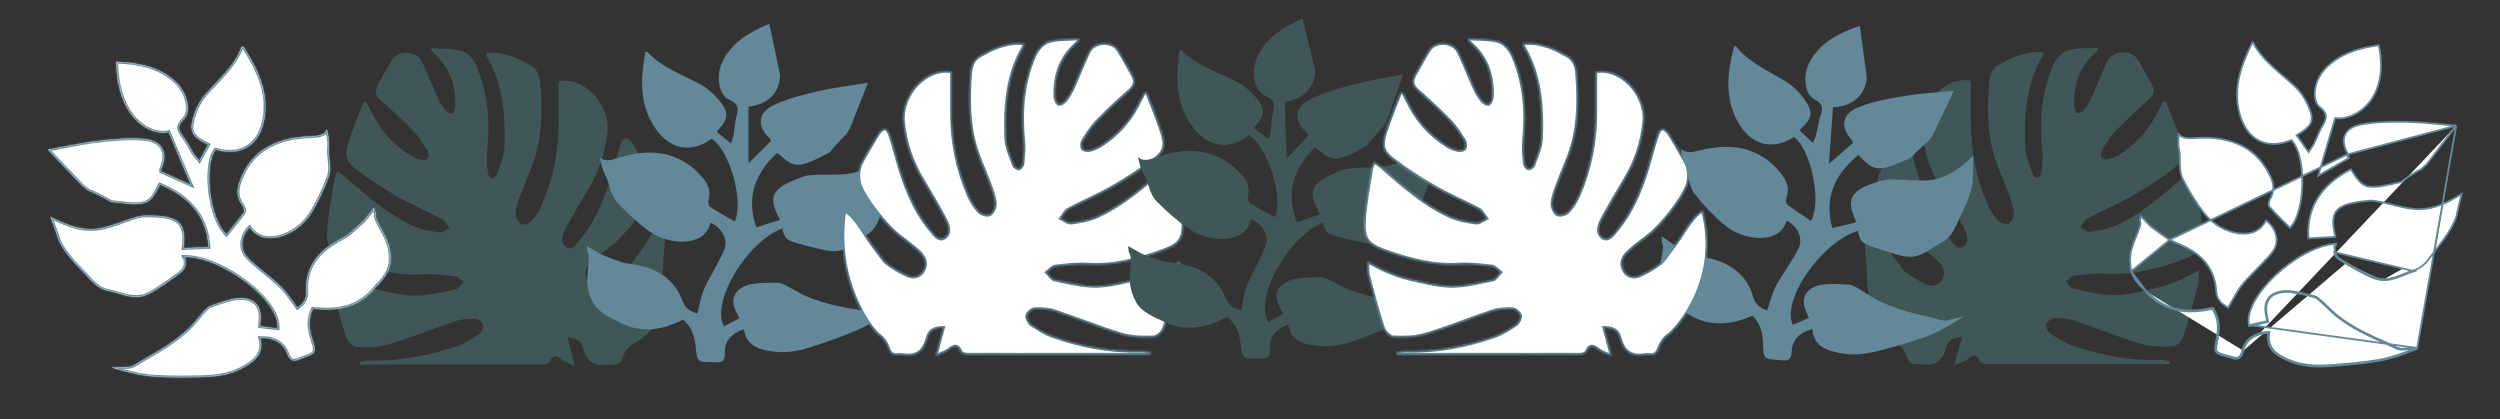 <svg width="1366" height="229" viewBox="0 0 1366 229" fill="none" xmlns="http://www.w3.org/2000/svg">
<rect x="0" y="0" width="1366" height="229" fill="#333333" stroke="none"/>
<path d="M363.938 120.15C357.969 123.24 352.803 133.57 349.163 138.36C345.524 143.15 342.448 147.77 341.137 148.78C337.476 151.59 333.479 154.01 329.353 155.8C326.136 157.19 322.55 156.49 320.677 152.67C318.705 148.67 320.644 145.33 323.363 142.85C326.385 140.09 329.591 137.56 332.851 135.18C342.145 128.39 353.106 113.15 355.272 107.15C355.272 107.15 356.355 105.15 356.355 101.15C356.355 98.15 355.272 95.15 355.272 95.15C354.926 94.08 345.957 78.72 345.232 77.87C342.35 74.5 340.487 74.82 338.993 79.16C337.628 83.12 336.512 87.21 335.386 91.28C331.421 105.75 326.341 119.55 317.048 130.74C314.882 133.35 312.185 137.57 308.903 134.82C305.577 132.03 307.668 127.45 309.455 124.16C313.3 117.04 317.405 110.12 321.543 103.21C327.132 93.87 330.663 83.66 331.876 72.42C333.544 56.98 319.106 41.63 305.242 44.44C305.242 51.52 305.198 58.67 305.242 65.82C305.35 82 302.393 97.4 296.122 111.88C294.692 115.19 292.721 118.41 290.37 120.88C289.016 122.3 285.951 123.2 284.467 122.39C282.961 121.56 281.467 118.18 281.716 116.2C282.203 112.27 283.698 108.44 285.106 104.73C291.312 88.4 297.725 79.8 295.233 45.51C294.876 40.6 293.067 37.11 289.016 35.21C287.088 34.31 285.268 33.07 283.319 32.24C277.632 29.84 271.837 28.18 265.501 29.05C265.739 30.03 265.761 30.59 265.988 30.97C275.022 46.22 276.257 63.54 275.563 81.12C275.368 85.99 273.018 90.78 271.393 95.49C271.068 96.46 269.465 97.55 268.62 97.39C267.797 97.23 266.682 95.61 266.595 94.53C266.238 90.48 265.804 86.34 266.205 82.34C267.819 66.01 266.562 50.15 259.999 35.39C258.558 32.14 255.319 28.7 252.362 27.86C247.033 26.35 241.293 26.73 235.736 26.32C235.693 27.38 235.617 27.62 235.682 27.69C236.581 28.58 237.491 29.45 238.401 30.31C245.983 37.5 249.124 46.91 248.756 57.96C248.701 59.43 247.857 61.66 246.893 62.09C245.994 62.49 244.12 61.28 243.253 60.18C241.661 58.18 240.285 55.86 239.191 53.46C236.234 46.95 233.656 40.2 230.569 33.77C227.656 27.71 217.745 27.16 214.192 32.77C211.484 37.05 209.101 41.61 206.567 46.04C204.596 49.46 204.942 52.07 207.964 54.74C214.116 60.15 220.16 65.75 225.923 71.69C228.869 74.73 231.241 78.55 233.602 82.25C234.231 83.24 234.361 85.55 233.776 86.41C233.169 87.3 231.339 87.62 230.19 87.37C228.165 86.92 226.129 86.11 224.331 84.98C216.077 79.78 209.177 72.87 204.238 63.58C202.895 61.04 201.574 58.48 200.241 55.93C199.721 55.85 199.202 55.78 198.682 55.71C195.909 62.98 192.833 70.12 190.461 77.57C188.143 84.84 188.922 88.24 194.631 92.56C201.931 98.09 209.6 103.09 217.442 107.58C225.295 112.08 233.591 115.53 241.574 119.77C243.21 120.65 244.271 122.97 245.593 124.62C243.751 125.46 241.813 127.22 240.08 126.98C235.26 126.3 230.266 125.53 225.793 123.48C212.091 117.19 200.371 107.09 188.803 96.8C187.482 95.63 185.955 94.78 184.287 93.62C183.593 95.35 182.954 96.37 182.781 97.48C181.405 106.38 179.618 115.25 178.903 124.23C178.004 135.43 180.246 138.79 189.626 142.23C203.025 147.15 216.597 150.75 230.884 149.87C236.787 149.51 242.777 150.23 248.691 150.93C250.304 151.12 251.756 153.02 253.283 154.13C251.908 155.51 250.662 157.78 249.124 158.09C241.553 159.62 233.895 161.65 226.28 161.53C218.492 161.4 210.705 159.19 202.982 157.47C198.822 156.54 194.761 154.88 190.753 153.23C187.633 151.94 184.655 150.15 180.647 148.08C180.788 151.51 180.506 153.77 181.026 155.74C183.572 165.36 186.085 175.02 189.193 184.4C189.962 186.72 192.876 189.53 194.88 189.62C200.75 189.86 206.881 189.81 212.513 188.12C224.753 184.45 236.7 179.51 248.864 175.47C252.352 174.31 256.186 174.08 259.847 174.21C261.374 174.26 263.562 176.07 264.104 177.67C264.494 178.86 263.086 181.75 261.829 182.58C257.995 185.12 253.998 187.63 249.774 189.09C233.992 194.53 217.853 197.51 201.292 197.03C199.721 196.99 198.14 197.48 196.559 197.72C196.602 198.22 196.645 198.72 196.699 199.21C201.13 199.21 205.57 199.25 210.011 199.21C229.844 199 249.871 199.22 269.704 199.15C278.791 199.11 287.695 199.06 296.782 199.14C298.039 199.15 299.999 198.55 300.433 197.55C302.491 192.78 304.657 194.94 307.256 196.73C309.239 198.08 311.578 198.75 314.264 199.95C312.629 193.9 311.405 189.35 310.073 184.4C314.828 184.67 317.351 185.61 318.619 190.3C321.045 199.29 326.406 200.24 333.1 199.23C333.685 199.14 334.303 199.14 334.887 199.23C337.66 199.65 339.058 198.43 340.162 195.29C341.083 192.67 342.979 189.97 345.091 188.53C349.727 185.38 357.948 181.32 360.688 171.15" fill="#415656"/>
<path d="M1018.16 119.83C1024.13 122.92 1029.29 133.25 1032.93 138.04C1036.57 142.83 1039.65 147.45 1040.96 148.46C1044.62 151.27 1048.62 153.69 1052.74 155.48C1055.96 156.87 1059.55 156.17 1061.42 152.35C1063.39 148.35 1061.45 145.01 1058.73 142.53C1055.71 139.77 1052.51 137.24 1049.25 134.86C1039.95 128.07 1028.99 112.83 1026.82 106.83C1026.82 106.83 1025.74 104.83 1025.74 100.83C1025.74 97.83 1026.82 94.83 1026.82 94.83C1027.17 93.76 1036.14 78.4 1036.86 77.55C1039.75 74.18 1041.61 74.5 1043.1 78.84C1044.47 82.8 1045.58 86.89 1046.71 90.96C1050.68 105.43 1055.76 119.23 1065.05 130.42C1067.21 133.03 1069.91 137.25 1073.19 134.5C1076.52 131.71 1074.43 127.13 1072.64 123.84C1068.8 116.72 1064.69 109.8 1060.55 102.89C1054.96 93.55 1051.43 83.34 1050.22 72.1C1048.55 56.66 1062.99 41.31 1076.85 44.12C1076.85 51.2 1076.9 58.35 1076.85 65.5C1076.75 81.68 1079.7 97.08 1085.97 111.56C1087.4 114.87 1089.38 118.09 1091.73 120.56C1093.08 121.98 1096.15 122.88 1097.63 122.07C1099.14 121.24 1100.63 117.86 1100.38 115.88C1099.89 111.95 1098.4 108.12 1096.99 104.41C1090.78 88.08 1084.37 79.48 1086.86 45.19C1087.22 40.28 1089.03 36.79 1093.08 34.89C1095.01 33.99 1096.83 32.75 1098.78 31.92C1104.46 29.52 1110.26 27.86 1116.6 28.73C1116.36 29.71 1116.34 30.27 1116.11 30.65C1107.07 45.9 1105.84 63.22 1106.53 80.8C1106.73 85.67 1109.08 90.46 1110.7 95.17C1111.03 96.14 1112.63 97.23 1113.48 97.07C1114.3 96.91 1115.41 95.29 1115.5 94.21C1115.86 90.16 1116.29 86.02 1115.89 82.02C1114.28 65.69 1115.53 49.83 1122.1 35.07C1123.54 31.82 1126.78 28.38 1129.73 27.54C1135.06 26.03 1140.8 26.41 1146.36 26C1146.4 27.06 1146.48 27.3 1146.41 27.37C1145.52 28.26 1144.61 29.13 1143.7 29.99C1136.11 37.18 1132.97 46.59 1133.34 57.64C1133.4 59.11 1134.24 61.34 1135.2 61.77C1136.1 62.17 1137.98 60.96 1138.84 59.86C1140.44 57.86 1141.81 55.54 1142.91 53.14C1145.86 46.63 1148.44 39.88 1151.53 33.45C1154.44 27.39 1164.35 26.84 1167.9 32.45C1170.61 36.73 1172.99 41.29 1175.53 45.72C1177.5 49.14 1177.15 51.75 1174.13 54.42C1167.98 59.83 1161.94 65.43 1156.17 71.37C1153.23 74.41 1150.86 78.23 1148.49 81.93C1147.87 82.92 1147.74 85.23 1148.32 86.09C1148.93 86.98 1150.76 87.3 1151.91 87.05C1153.93 86.6 1155.97 85.79 1157.77 84.66C1166.02 79.46 1172.92 72.55 1177.86 63.26C1179.2 60.72 1180.52 58.16 1181.86 55.61C1182.38 55.53 1182.89 55.46 1183.41 55.39C1186.19 62.66 1189.26 69.8 1191.64 77.25C1193.95 84.52 1193.17 87.92 1187.47 92.24C1180.17 97.77 1172.5 102.77 1164.65 107.26C1156.8 111.76 1148.5 115.21 1140.52 119.45C1138.89 120.33 1137.83 122.65 1136.5 124.3C1138.35 125.14 1140.28 126.9 1142.02 126.66C1146.84 125.98 1151.83 125.21 1156.3 123.16C1170.01 116.87 1181.73 106.77 1193.29 96.48C1194.61 95.31 1196.14 94.46 1197.81 93.3C1198.5 95.03 1199.14 96.05 1199.32 97.16C1200.69 106.06 1202.48 114.93 1203.19 123.91C1204.09 135.11 1201.85 138.47 1192.47 141.91C1179.07 146.83 1165.5 150.43 1151.21 149.55C1145.31 149.19 1139.32 149.91 1133.41 150.61C1131.79 150.8 1130.34 152.7 1128.81 153.81C1130.19 155.19 1131.43 157.46 1132.97 157.77C1140.54 159.3 1148.2 161.33 1155.82 161.21C1163.6 161.08 1171.39 158.87 1179.11 157.15C1183.27 156.22 1187.34 154.56 1191.34 152.91C1194.46 151.62 1197.44 149.83 1201.45 147.76C1201.31 151.19 1201.59 153.45 1201.07 155.42C1198.52 165.04 1196.01 174.7 1192.9 184.08C1192.13 186.4 1189.22 189.21 1187.22 189.3C1181.35 189.54 1175.22 189.49 1169.58 187.8C1157.34 184.13 1145.4 179.19 1133.23 175.15C1129.74 173.99 1125.91 173.76 1122.25 173.89C1120.72 173.94 1118.53 175.75 1117.99 177.35C1117.6 178.54 1119.01 181.43 1120.27 182.26C1124.1 184.8 1128.1 187.31 1132.32 188.77C1148.1 194.21 1164.24 197.19 1180.8 196.71C1182.38 196.67 1183.96 197.16 1185.54 197.4C1185.49 197.9 1185.45 198.4 1185.4 198.89C1180.97 198.89 1176.53 198.93 1172.09 198.89C1152.25 198.68 1132.23 198.9 1112.39 198.83C1103.31 198.79 1094.4 198.74 1085.31 198.82C1084.06 198.83 1082.1 198.23 1081.66 197.23C1079.61 192.46 1077.44 194.62 1074.84 196.41C1072.86 197.76 1070.52 198.43 1067.83 199.63C1069.47 193.58 1070.69 189.03 1072.02 184.08C1067.27 184.35 1064.75 185.29 1063.48 189.98C1061.05 198.97 1055.69 199.92 1049 198.91C1048.41 198.82 1047.79 198.82 1047.21 198.91C1044.44 199.33 1043.04 198.11 1041.93 194.97C1041.01 192.35 1039.12 189.65 1037.01 188.21C1032.37 185.06 1024.15 181 1021.41 170.83" fill="#415656"/>
<path d="M1016.21 14.125C1004.96 17.892 994.745 23.177 989.011 33.438C984.884 40.831 985.775 51.349 991.427 54.262C996.848 57.051 995.864 60.017 994.511 64.023C993.502 67.018 993.173 70.215 992.42 73.285C992.055 74.736 991.379 76.127 990.625 78.146C987.657 75.357 985.42 73.265 983.193 71.174C990.562 64.431 991.097 61.227 985.21 53.308C982.806 50.073 979.695 47.006 976.205 44.816C966.588 38.783 955.706 34.345 948.575 25.307C948.525 25.244 948.248 25.327 947.494 25.391C944.048 38.849 942.126 52.381 948.987 65.612C956.03 79.184 968.187 82.658 980.212 74.869C989.552 81.587 995.513 110.287 989.549 120.724C985.191 117.79 980.747 114.991 976.609 111.85C975.817 111.24 975.773 109.152 976.163 107.964C977.604 103.633 976.779 99.874 974.064 96.129C963.829 81.969 948.521 77.028 928.354 82.262C923.996 83.386 920.729 83.677 918.565 81.168C918.902 84.326 919.246 87.534 920.643 90.587C922.975 95.721 922.474 101.613 926.107 106.167C930.876 112.133 936.171 117.88 942.14 122.868C948.109 127.855 956.335 130.446 963.263 129.97C969.754 129.518 974.418 126.568 976.297 120.54C982.185 123.638 985.197 130.037 982.917 135.299C981.393 138.813 979.098 142.039 977.078 145.363C974.7 149.275 971.89 153.011 969.946 157.091C968.079 160.995 967.066 165.252 965.575 169.66C961.271 168.083 959.121 166.437 957.751 161.652C955.045 152.225 947.847 145.168 937.242 142C933.789 140.965 930.251 140.196 926.74 139.359C926.334 139.264 915.843 134.519 915.243 134.101C912.596 132.275 910.776 131.02 907.933 129.051C907.925 130.364 907.969 131.569 908.007 132.694C908.517 133.447 908.773 134.405 908.67 135.541C908.242 139.965 906.97 144.346 906.813 148.786C906.658 153.026 907.618 156.874 909.286 160.695C909.662 161.339 910.06 161.995 910.502 162.634C913.102 166.472 920.598 170.751 920.647 170.534C933.016 179.032 945.231 177.799 957.607 172.517C962.027 177.009 963.232 182.274 963.36 187.865C963.551 196.205 963.518 196.203 972.404 196.719C972.588 196.731 972.773 196.722 972.945 196.753C977.404 197.679 978.891 196.036 979.02 191.845C979.201 185.722 983.46 181.464 990.375 179.805C990.78 189.241 998.439 191.717 1006.46 193.132C1014.17 194.499 1021.6 193.041 1029.01 191.052C1036.88 188.941 1044.76 186.779 1052.37 183.971C1059.99 181.162 1066.36 177.124 1073.15 172.781C1072.86 172.814 1064.14 175.023 1064.05 175.038C1061.72 175.626 1056.89 173.795 1054.61 173.295C1050.29 172.357 1045.99 171.321 1041.76 170.089C1036.41 168.527 1031.17 166.62 1026.21 164.181C1021.25 161.741 1017.04 158.134 1011.97 155.828C1010.81 155.466 998.761 154.624 994.293 155.763C986.043 157.861 983.715 163.641 987.203 170.971C987.551 171.714 987.831 172.493 988.329 173.716C985.327 175.005 982.459 176.231 979.58 177.467C973.175 163.784 995.784 131.49 1015.78 125.976C1015.76 127.368 1014.28 124.44 1016.18 130.049C1017.19 133.048 1021.06 134.018 1023.84 135.041C1027.87 136.521 1031.95 137.845 1036.1 139.002C1039.11 139.839 1042.25 140.603 1045.37 140.214C1051.35 139.47 1056.2 134.917 1061.28 132.283C1066.74 129.462 1068.28 124.065 1070.69 119.182C1073.93 112.586 1077.33 105.6 1078.09 98.32C1077.82 98.334 1078.25 85.041 1078.25 85.041C1072.95 89.906 1067.52 94.733 1060.35 97.138C1055.33 98.814 1050.25 98.812 1045.14 98.537C1044.2 98.59 1043.31 98.565 1042.47 98.373C1038.41 98.104 1034.35 97.824 1030.29 98.215C1029.65 98.276 1024.58 99.728 1022.51 100.483C1010.76 104.831 1008.72 109.486 1014.37 121.399C1009.7 122.535 1005.43 123.575 1001.14 124.624C996.643 108.162 1002.38 95.315 1015.42 84.713C1024.39 93.834 1025.76 94.358 1044.03 86.302C1044.14 86.008 1050.43 79.51 1053.9 76.948C1053.99 76.672 1055.4 74.594 1056.03 73.872C1059.91 65.792 1063.81 57.643 1067.65 49.592C1058.34 50.532 1049.36 50.991 1040.57 52.445C1032.13 53.84 1023.51 55.424 1015.66 58.469C1006.38 62.067 1005.34 69.389 1011.76 76.46C1012.09 76.81 1012.16 77.346 1012.46 78.096C1008.52 81.522 1004.54 84.985 999.336 89.506L1001.56 58.634C1012.23 58.088 1019.36 51.992 1020.02 42.261" fill="#638899"/>
<path d="M420.37 13C409.419 17.45 399.606 23.35 394.623 33.94C391.038 41.57 392.684 52.01 398.533 54.57C404.144 57.02 403.375 60.04 402.314 64.12C401.523 67.17 401.425 70.38 400.895 73.49C400.635 74.96 400.061 76.39 399.454 78.45C396.291 75.85 393.908 73.9 391.536 71.95C398.404 64.77 398.707 61.54 392.262 54C389.63 50.92 386.305 48.05 382.665 46.08C372.635 40.65 361.457 36.89 353.691 28.31C353.637 28.25 353.366 28.35 352.619 28.46C350.149 42.1 349.207 55.72 357.006 68.5C365.01 81.61 377.39 84.33 388.828 75.82C398.631 81.95 406.646 110.22 401.447 121C396.887 118.34 392.251 115.82 387.897 112.94C387.063 112.38 386.868 110.3 387.171 109.09C388.298 104.68 387.204 100.98 384.225 97.41C372.993 83.91 357.363 79.92 337.617 86.38C333.35 87.77 330.111 88.26 327.771 85.89C328.335 89.02 328.909 92.2 330.523 95.16C333.22 100.14 333.144 106.05 337.097 110.37C342.286 116.03 347.983 121.44 354.298 126.05C360.612 130.66 369.007 132.74 375.885 131.84C382.33 130.99 386.77 127.76 388.211 121.63C394.309 124.36 397.775 130.56 395.88 135.95C394.613 139.55 392.554 142.91 390.778 146.35C388.688 150.4 386.153 154.3 384.507 158.49C382.925 162.5 382.221 166.81 381.051 171.3C376.643 169.99 374.379 168.48 372.668 163.79C369.288 154.55 361.598 147.95 350.788 145.44C347.268 144.62 343.683 144.07 340.119 143.45C339.708 143.38 328.898 139.29 328.27 138.91C325.497 137.25 323.59 136.11 320.612 134.32C320.698 135.63 320.828 136.83 320.948 137.95C321.511 138.67 321.836 139.61 321.814 140.75C321.706 145.19 320.753 149.64 320.915 154.08C321.067 158.32 322.302 162.1 324.24 165.81C324.663 166.43 325.107 167.06 325.594 167.67C328.465 171.34 336.252 175.15 336.285 174.93C349.239 182.65 361.338 180.67 373.307 174.64C378.04 178.85 379.622 184.03 380.152 189.6C380.943 197.91 380.911 197.91 389.814 197.88C389.998 197.88 390.182 197.86 390.356 197.88C394.872 198.53 396.237 196.8 396.064 192.61C395.804 186.49 399.747 181.98 406.527 179.9C407.61 189.29 415.431 191.29 423.533 192.21C431.331 193.1 438.632 191.19 445.889 188.75C453.59 186.16 461.291 183.52 468.689 180.25C476.087 176.98 482.152 172.56 488.608 167.81C488.326 167.86 479.78 170.6 479.694 170.62C477.408 171.35 472.458 169.82 470.151 169.46C465.775 168.79 461.41 168.02 457.099 167.05C451.651 165.82 446.279 164.24 441.155 162.11C436.032 159.98 431.569 156.64 426.349 154.65C425.168 154.36 413.08 154.26 408.704 155.67C400.624 158.27 398.718 164.18 402.725 171.28C403.126 172 403.462 172.76 404.047 173.95C401.144 175.42 398.371 176.82 395.587 178.23C388.211 164.97 408.444 131.36 427.995 124.63C428.082 126.02 426.392 123.19 428.688 128.67C429.912 131.6 433.844 132.33 436.693 133.18C440.82 134.41 444.99 135.48 449.214 136.38C452.279 137.03 455.464 137.6 458.551 137.02C464.465 135.91 468.971 131.07 473.856 128.13C479.098 124.98 480.246 119.5 482.293 114.48C485.055 107.7 487.947 100.52 488.175 93.21C487.915 93.24 487.384 79.95 487.384 79.95C482.445 85.13 477.376 90.28 470.39 93.12C465.505 95.1 460.435 95.41 455.312 95.45C454.381 95.56 453.492 95.59 452.637 95.45C448.575 95.43 444.502 95.4 440.473 96.04C439.845 96.14 434.884 97.9 432.88 98.78C421.464 103.84 419.763 108.61 426.262 120.15C421.68 121.57 417.499 122.87 413.297 124.18C407.621 108.03 412.419 94.86 424.67 83.48C434.277 92.03 435.675 92.47 453.33 83.31C453.417 83.01 459.222 76.14 462.504 73.37C462.569 73.09 463.826 70.93 464.411 70.17C467.692 61.87 470.996 53.5 474.256 45.23C465.028 46.74 456.103 47.75 447.438 49.74C439.119 51.65 430.627 53.76 423.013 57.28C414.012 61.44 413.503 68.81 420.424 75.47C420.77 75.8 420.879 76.33 421.236 77.06C417.554 80.72 413.828 84.42 408.964 89.25V58.31C419.568 57.11 426.24 50.59 426.197 40.84" fill="#638899"/>
<mask id="path-5-inside-1_948_3482" fill="white">
<path d="M63.767 33.728C75.72 34.215 87.181 36.434 95.979 44.64C102.314 50.554 104.874 60.836 100.426 65.177C96.156 69.337 98.058 71.895 100.647 75.343C102.581 77.922 103.931 80.881 105.645 83.603C106.464 84.886 107.56 86.027 108.933 87.745C110.862 84.264 112.318 81.65 113.764 79.039C104.547 74.642 102.998 71.732 106.048 62.55C107.293 58.799 109.267 55.012 111.887 51.959C119.107 43.544 128.052 36.303 131.926 25.709C131.953 25.635 132.244 25.637 132.984 25.49C140.636 37.379 146.856 49.76 144.599 64.279C142.279 79.176 131.806 85.85 117.806 81.741C111.073 90.732 114.689 119.763 123.764 128.074C126.971 124.07 130.304 120.171 133.233 116.031C133.791 115.23 133.157 113.226 132.4 112.199C129.62 108.465 129.189 104.651 130.565 100.327C135.74 83.988 148.745 75.044 169.684 74.465C174.207 74.334 177.418 73.708 178.67 70.716C179.372 73.822 180.084 76.978 179.741 80.277C179.18 85.821 181.569 91.304 179.578 96.653C176.961 103.663 173.772 110.611 169.694 117.019C165.616 123.427 158.607 128.172 151.843 129.632C145.502 130.995 140.096 129.468 136.349 124.236C131.735 128.819 130.936 135.757 134.817 140.148C137.41 143.08 140.646 145.524 143.651 148.137C147.188 151.213 151.08 154.001 154.258 157.356C157.305 160.566 159.652 164.348 162.503 168.142C166.099 165.447 167.617 163.283 167.372 158.339C166.898 148.596 171.478 139.873 180.57 133.92C183.53 131.979 186.656 130.267 189.735 128.498C190.091 128.295 198.563 120.869 199 120.305C200.933 117.831 202.263 116.131 204.338 113.466C204.771 114.717 205.12 115.879 205.448 116.962C205.206 117.822 205.272 118.807 205.739 119.862C207.581 123.965 210.215 127.794 211.805 131.987C213.327 135.99 213.658 139.926 213.306 144.033C213.155 144.752 212.988 145.487 212.773 146.219C211.537 150.6 205.772 156.754 205.656 156.56C196.608 168.087 184.554 170.286 171.032 168.666C168.271 174.173 168.829 179.53 170.518 184.9C173.041 192.91 173.071 192.899 164.76 195.848C164.588 195.909 164.409 195.952 164.255 196.029C160.3 198.145 158.349 196.988 156.867 193.025C154.709 187.233 149.265 184.347 142.129 184.675C144.802 193.79 138.297 198.268 131.106 201.834C124.185 205.271 116.631 205.931 108.91 206.083C100.715 206.243 92.501 206.357 84.323 205.782C76.144 205.207 68.757 203.114 60.876 200.845C61.158 200.797 70.199 200.494 70.288 200.484C72.705 200.401 76.719 197.32 78.728 196.213C82.544 194.125 86.311 191.948 89.949 189.603C94.545 186.635 98.933 183.366 102.873 179.668C106.814 175.97 109.664 171.365 113.75 167.765C114.736 167.1 125.965 162.965 130.597 162.817C139.148 162.539 143.243 167.411 142.292 175.369C142.201 176.174 142.186 176.995 142.108 178.299C145.39 178.699 148.524 179.077 151.672 179.461C153.347 164.635 121.305 140.07 100.441 140.332C100.905 141.657 101.37 138.454 101.379 144.33C101.388 147.47 98.009 149.465 95.687 151.21C92.323 153.736 88.855 156.127 85.27 158.378C82.668 160.009 79.923 161.605 76.818 162.096C70.87 163.038 64.772 160.033 59.065 158.926C52.943 157.742 49.724 153.018 45.846 149.023C40.613 143.626 35.101 137.9 32.022 131.162C32.276 131.103 27.558 118.538 27.558 118.538C34.194 121.715 40.939 124.821 48.565 125.133C53.895 125.345 58.742 123.94 63.533 122.264C64.445 122.055 65.284 121.787 66.027 121.37C69.805 119.993 73.59 118.604 77.597 117.854C78.222 117.737 83.536 117.719 85.749 117.869C98.375 118.77 101.831 122.647 100.299 135.577C105.127 135.369 109.534 135.183 113.965 134.999C112.922 118.048 103.284 107.375 87.401 100.863C81.799 112.045 80.669 112.922 60.62 110.285C60.421 110.035 52.315 105.572 48.169 104.087C47.999 103.848 45.98 102.254 45.137 101.741C38.823 95.102 32.461 88.404 26.178 81.785C35.372 80.108 44.088 78.066 52.946 77.024C61.449 76.023 70.192 75.151 78.67 75.887C88.692 76.755 92.057 83.455 88.218 91.977C88.024 92.4 88.131 92.931 88.084 93.731C92.952 95.911 97.877 98.115 104.304 100.991L92.169 72.151C81.814 74.577 63.767 64.379 63.524 33.379"/>
</mask>
<path d="M63.767 33.728C75.72 34.215 87.181 36.434 95.979 44.64C102.314 50.554 104.874 60.836 100.426 65.177C96.156 69.337 98.058 71.895 100.647 75.343C102.581 77.922 103.931 80.881 105.645 83.603C106.464 84.886 107.56 86.027 108.933 87.745C110.862 84.264 112.318 81.65 113.764 79.039C104.547 74.642 102.998 71.732 106.048 62.55C107.293 58.799 109.267 55.012 111.887 51.959C119.107 43.544 128.052 36.303 131.926 25.709C131.953 25.635 132.244 25.637 132.984 25.49C140.636 37.379 146.856 49.76 144.599 64.279C142.279 79.176 131.806 85.85 117.806 81.741C111.073 90.732 114.689 119.763 123.764 128.074C126.971 124.07 130.304 120.171 133.233 116.031C133.791 115.23 133.157 113.226 132.4 112.199C129.62 108.465 129.189 104.651 130.565 100.327C135.74 83.988 148.745 75.044 169.684 74.465C174.207 74.334 177.418 73.708 178.67 70.716C179.372 73.822 180.084 76.978 179.741 80.277C179.18 85.821 181.569 91.304 179.578 96.653C176.961 103.663 173.772 110.611 169.694 117.019C165.616 123.427 158.607 128.172 151.843 129.632C145.502 130.995 140.096 129.468 136.349 124.236C131.735 128.819 130.936 135.757 134.817 140.148C137.41 143.08 140.646 145.524 143.651 148.137C147.188 151.213 151.08 154.001 154.258 157.356C157.305 160.566 159.652 164.348 162.503 168.142C166.099 165.447 167.617 163.283 167.372 158.339C166.898 148.596 171.478 139.873 180.57 133.92C183.53 131.979 186.656 130.267 189.735 128.498C190.091 128.295 198.563 120.869 199 120.305C200.933 117.831 202.263 116.131 204.338 113.466C204.771 114.717 205.12 115.879 205.448 116.962C205.206 117.822 205.272 118.807 205.739 119.862C207.581 123.965 210.215 127.794 211.805 131.987C213.327 135.99 213.658 139.926 213.306 144.033C213.155 144.752 212.988 145.487 212.773 146.219C211.537 150.6 205.772 156.754 205.656 156.56C196.608 168.087 184.554 170.286 171.032 168.666C168.271 174.173 168.829 179.53 170.518 184.9C173.041 192.91 173.071 192.899 164.76 195.848C164.588 195.909 164.409 195.952 164.255 196.029C160.3 198.145 158.349 196.988 156.867 193.025C154.709 187.233 149.265 184.347 142.129 184.675C144.802 193.79 138.297 198.268 131.106 201.834C124.185 205.271 116.631 205.931 108.91 206.083C100.715 206.243 92.501 206.357 84.323 205.782C76.144 205.207 68.757 203.114 60.876 200.845C61.158 200.797 70.199 200.494 70.288 200.484C72.705 200.401 76.719 197.32 78.728 196.213C82.544 194.125 86.311 191.948 89.949 189.603C94.545 186.635 98.933 183.366 102.873 179.668C106.814 175.97 109.664 171.365 113.75 167.765C114.736 167.1 125.965 162.965 130.597 162.817C139.148 162.539 143.243 167.411 142.292 175.369C142.201 176.174 142.186 176.995 142.108 178.299C145.39 178.699 148.524 179.077 151.672 179.461C153.347 164.635 121.305 140.07 100.441 140.332C100.905 141.657 101.37 138.454 101.379 144.33C101.388 147.47 98.009 149.465 95.687 151.21C92.323 153.736 88.855 156.127 85.27 158.378C82.668 160.009 79.923 161.605 76.818 162.096C70.87 163.038 64.772 160.033 59.065 158.926C52.943 157.742 49.724 153.018 45.846 149.023C40.613 143.626 35.101 137.9 32.022 131.162C32.276 131.103 27.558 118.538 27.558 118.538C34.194 121.715 40.939 124.821 48.565 125.133C53.895 125.345 58.742 123.94 63.533 122.264C64.445 122.055 65.284 121.787 66.027 121.37C69.805 119.993 73.59 118.604 77.597 117.854C78.222 117.737 83.536 117.719 85.749 117.869C98.375 118.77 101.831 122.647 100.299 135.577C105.127 135.369 109.534 135.183 113.965 134.999C112.922 118.048 103.284 107.375 87.401 100.863C81.799 112.045 80.669 112.922 60.62 110.285C60.421 110.035 52.315 105.572 48.169 104.087C47.999 103.848 45.98 102.254 45.137 101.741C38.823 95.102 32.461 88.404 26.178 81.785C35.372 80.108 44.088 78.066 52.946 77.024C61.449 76.023 70.192 75.151 78.67 75.887C88.692 76.755 92.057 83.455 88.218 91.977C88.024 92.4 88.131 92.931 88.084 93.731C92.952 95.911 97.877 98.115 104.304 100.991L92.169 72.151C81.814 74.577 63.767 64.379 63.524 33.379" fill="white"/>
<path d="M95.979 44.64L96.672 43.948L96.672 43.948L95.979 44.64ZM100.426 65.177L101.164 65.881L101.163 65.882L100.426 65.177ZM100.647 75.343L101.464 74.788L101.464 74.789L100.647 75.343ZM105.645 83.603L104.784 84.093L104.781 84.088L105.645 83.603ZM108.933 87.745L109.835 88.234L109.11 89.543L108.136 88.324L108.933 87.745ZM113.764 79.039L114.186 78.162L115.165 78.629L114.667 79.528L113.764 79.039ZM106.048 62.55L107.019 62.882L107.019 62.882L106.048 62.55ZM111.887 51.959L112.682 52.602L112.682 52.602L111.887 51.959ZM131.926 25.709L132.888 26.066L132.887 26.067L131.926 25.709ZM132.984 25.49L132.74 24.528L133.451 24.387L133.843 24.997L132.984 25.49ZM144.599 64.279L145.606 64.462L145.606 64.463L144.599 64.279ZM117.806 81.741L116.973 81.146L117.381 80.601L118.067 80.803L117.806 81.741ZM123.764 128.074L124.579 128.693L123.907 129.531L123.078 128.772L123.764 128.074ZM133.233 116.031L134.085 116.6L134.081 116.606L133.233 116.031ZM132.4 112.199L133.219 111.648L133.221 111.652L132.4 112.199ZM130.565 100.327L131.54 100.647L131.539 100.649L130.565 100.327ZM169.684 74.465L169.755 75.446L169.754 75.446L169.684 74.465ZM178.67 70.716L177.723 70.318L178.95 67.387L179.664 70.544L178.67 70.716ZM179.741 80.277L178.728 80.143L178.728 80.141L179.741 80.277ZM179.578 96.653L180.538 97.016L180.537 97.017L179.578 96.653ZM151.843 129.632L152.103 130.591L152.102 130.591L151.843 129.632ZM136.349 124.236L135.605 123.538L136.457 122.692L137.179 123.7L136.349 124.236ZM134.817 140.148L134.053 140.767L134.053 140.767L134.817 140.148ZM143.651 148.137L144.316 147.419L144.316 147.42L143.651 148.137ZM154.258 157.356L153.52 158.003L153.519 158.002L154.258 157.356ZM162.503 168.142L163.148 168.926L162.323 169.544L161.687 168.697L162.503 168.142ZM167.372 158.339L166.355 158.347L166.355 158.346L167.372 158.339ZM180.57 133.92L181.165 134.738L181.165 134.739L180.57 133.92ZM189.735 128.498L189.188 127.65L189.192 127.648L189.735 128.498ZM199 120.305L198.175 119.698L198.178 119.695L199 120.305ZM204.338 113.466L203.515 112.857L204.672 111.371L205.302 113.189L204.338 113.466ZM205.448 116.962L206.425 116.722L206.506 116.991L206.432 117.255L205.448 116.962ZM205.739 119.862L204.807 120.222L204.805 120.217L205.739 119.862ZM211.805 131.987L210.851 132.292L210.85 132.291L211.805 131.987ZM213.306 144.033L214.321 144.152L214.316 144.208L214.304 144.263L213.306 144.033ZM212.773 146.219L211.79 145.927L211.793 145.917L212.773 146.219ZM205.656 156.56L204.835 155.948L205.747 154.787L206.532 156.094L205.656 156.56ZM171.032 168.666L170.112 168.211L170.414 167.608L171.118 167.692L171.032 168.666ZM170.518 184.9L169.545 185.15L169.545 185.15L170.518 184.9ZM164.76 195.848L164.372 194.926L164.375 194.925L164.76 195.848ZM164.255 196.029L163.734 195.166L163.747 195.159L163.76 195.153L164.255 196.029ZM156.867 193.025L155.911 193.325L155.911 193.324L156.867 193.025ZM142.129 184.675L141.15 184.907L140.811 183.751L142.04 183.694L142.129 184.675ZM131.106 201.834L130.612 200.958L130.612 200.958L131.106 201.834ZM108.91 206.083L108.971 207.064L108.971 207.064L108.91 206.083ZM60.876 200.845L60.621 201.785L60.663 199.878L60.876 200.845ZM70.288 200.484L70.126 199.51L70.168 199.505L70.211 199.503L70.288 200.484ZM78.728 196.213L78.197 195.356L78.199 195.354L78.728 196.213ZM89.949 189.603L90.538 190.425L90.538 190.426L89.949 189.603ZM113.75 167.765L113.047 167.028L113.093 166.987L113.144 166.953L113.75 167.765ZM130.597 162.817L130.671 163.798L130.671 163.798L130.597 162.817ZM142.292 175.369L141.28 175.224L141.281 175.218L142.292 175.369ZM142.108 178.299L142.02 179.273L141.034 179.153L141.091 178.204L142.108 178.299ZM151.672 179.461L152.684 179.605L152.576 180.556L151.584 180.435L151.672 179.461ZM100.441 140.332L99.478 140.613L99.041 139.368L100.387 139.351L100.441 140.332ZM101.379 144.33L100.361 144.293L100.361 144.292L101.379 144.33ZM95.687 151.21L96.332 151.993L96.332 151.993L95.687 151.21ZM85.27 158.378L85.849 159.207L85.849 159.208L85.27 158.378ZM76.818 162.096L76.615 161.127L76.615 161.127L76.818 162.096ZM59.065 158.926L59.227 157.964L59.228 157.964L59.065 158.926ZM45.846 149.023L45.116 149.678L45.116 149.678L45.846 149.023ZM32.022 131.162L31.093 131.528L30.61 130.471L31.747 130.207L32.022 131.162ZM27.558 118.538L26.603 118.839L25.762 116.599L27.982 117.662L27.558 118.538ZM48.565 125.133L48.563 126.114L48.562 126.114L48.565 125.133ZM63.533 122.264L63.153 121.34L63.206 121.321L63.261 121.309L63.533 122.264ZM66.027 121.37L65.489 120.516L65.559 120.477L65.634 120.45L66.027 121.37ZM77.597 117.854L77.365 116.89L77.365 116.89L77.597 117.854ZM85.749 117.869L85.78 116.89L85.784 116.89L85.749 117.869ZM100.299 135.577L100.385 136.557L99.147 136.611L99.288 135.427L100.299 135.577ZM113.965 134.999L114.982 134.98L115.041 135.939L114.049 135.98L113.965 134.999ZM87.401 100.863L86.481 100.408L86.886 99.6L87.768 99.962L87.401 100.863ZM60.62 110.285L60.522 111.258L60.088 111.201L59.819 110.861L60.62 110.285ZM48.169 104.087L47.849 105.006L47.531 104.892L47.337 104.62L48.169 104.087ZM45.137 101.741L44.619 102.566L44.497 102.492L44.4 102.389L45.137 101.741ZM26.178 81.785L25.44 82.432L24.211 81.138L25.951 80.82L26.178 81.785ZM52.946 77.024L53.108 77.998L53.108 77.998L52.946 77.024ZM78.67 75.887L78.619 76.865L78.619 76.865L78.67 75.887ZM88.218 91.977L89.154 92.398L89.152 92.403L88.218 91.977ZM88.084 93.731L87.686 94.618L87.027 94.323L87.068 93.637L88.084 93.731ZM104.304 100.991L105.246 100.653L106.191 102.901L103.906 101.879L104.304 100.991ZM92.169 72.151L91.892 71.196L92.765 70.992L93.111 71.813L92.169 72.151ZM63.77 32.747C75.797 33.238 87.586 35.473 96.672 43.948L95.287 45.332C86.777 37.395 75.643 35.193 63.765 34.709L63.77 32.747ZM96.672 43.948C100 47.055 102.322 51.288 103.24 55.325C104.149 59.325 103.723 63.383 101.164 65.881L99.687 64.474C101.576 62.63 102.094 59.376 101.252 55.672C100.418 52.004 98.293 48.139 95.286 45.332L96.672 43.948ZM101.163 65.882C99.145 67.848 98.775 69.242 98.969 70.409C99.187 71.712 100.123 73.002 101.464 74.788L99.831 75.898C98.583 74.236 97.273 72.523 96.96 70.645C96.624 68.631 97.437 66.666 99.688 64.473L101.163 65.882ZM101.464 74.789C102.473 76.134 103.32 77.566 104.118 78.976C104.925 80.403 105.67 81.784 106.51 83.118L104.781 84.088C103.906 82.7 103.119 81.241 102.339 79.863C101.55 78.468 100.755 77.131 99.831 75.897L101.464 74.789ZM106.506 83.113C107.288 84.338 108.276 85.347 109.73 87.165L108.136 88.324C106.843 86.708 105.64 85.434 104.784 84.093L106.506 83.113ZM108.031 87.256C108.995 85.515 109.842 83.991 110.628 82.576C111.414 81.16 112.139 79.855 112.862 78.55L114.667 79.528C113.943 80.834 113.217 82.14 112.431 83.555C111.645 84.97 110.799 86.494 109.835 88.234L108.031 87.256ZM113.342 79.915C108.749 77.724 105.718 75.761 104.384 72.97C103.043 70.163 103.552 66.808 105.077 62.217L107.019 62.882C105.493 67.474 105.252 70.165 106.228 72.208C107.211 74.266 109.563 75.957 114.186 78.162L113.342 79.915ZM105.077 62.217C106.353 58.374 108.38 54.476 111.092 51.315L112.682 52.602C110.154 55.548 108.234 59.224 107.019 62.882L105.077 62.217ZM111.092 51.316C112.914 49.192 114.842 47.146 116.754 45.121C118.672 43.09 120.573 41.08 122.369 39.005C125.959 34.856 129.082 30.496 130.964 25.35L132.887 26.067C130.895 31.515 127.609 36.073 123.953 40.297C122.126 42.409 120.196 44.449 118.284 46.474C116.368 48.503 114.47 50.518 112.682 52.602L111.092 51.316ZM130.964 25.351C131.064 25.076 131.259 24.922 131.381 24.848C131.499 24.776 131.611 24.74 131.668 24.723C131.782 24.69 131.908 24.67 131.982 24.658C132.167 24.629 132.396 24.597 132.74 24.528L133.228 26.452C132.833 26.53 132.546 26.571 132.393 26.595C132.354 26.602 132.33 26.606 132.315 26.609C132.297 26.612 132.306 26.611 132.328 26.604C132.344 26.6 132.422 26.577 132.516 26.52C132.614 26.46 132.795 26.323 132.888 26.066L130.964 25.351ZM133.843 24.997C141.519 36.924 147.92 49.574 145.606 64.462L143.592 64.096C145.792 49.945 139.752 37.834 132.125 25.983L133.843 24.997ZM145.606 64.463C144.418 72.093 141.117 77.757 136.173 80.959C131.218 84.168 124.772 84.8 117.546 82.679L118.067 80.803C124.84 82.791 130.631 82.14 134.992 79.315C139.365 76.483 142.461 71.362 143.592 64.096L145.606 64.463ZM118.64 82.336C117.102 84.389 116.092 87.695 115.633 91.75C115.177 95.777 115.277 100.432 115.868 105.081C116.458 109.731 117.535 114.345 119.014 118.292C120.501 122.261 122.358 125.459 124.449 127.375L123.078 128.772C120.632 126.533 118.635 122.985 117.102 118.893C115.561 114.779 114.453 110.014 113.847 105.243C113.241 100.473 113.132 95.664 113.608 91.46C114.081 87.283 115.144 83.588 116.973 81.146L118.64 82.336ZM122.949 127.454C126.181 123.419 129.477 119.566 132.385 115.456L134.081 116.606C131.131 120.776 127.761 124.72 124.579 128.693L122.949 127.454ZM132.381 115.461C132.376 115.468 132.422 115.398 132.427 115.178C132.432 114.971 132.398 114.702 132.321 114.395C132.164 113.771 131.866 113.137 131.578 112.747L133.221 111.652C133.691 112.288 134.089 113.17 134.298 114.004C134.405 114.427 134.472 114.873 134.463 115.299C134.453 115.712 134.369 116.192 134.085 116.6L132.381 115.461ZM131.581 112.75C128.582 108.723 128.136 104.576 129.591 100.005L131.539 100.649C130.242 104.725 130.658 108.208 133.219 111.648L131.581 112.75ZM129.59 100.007C132.233 91.662 136.895 85.156 143.611 80.672C150.319 76.193 159.004 73.777 169.615 73.483L169.754 75.446C159.425 75.731 151.138 78.078 144.815 82.3C138.5 86.517 134.072 92.653 131.54 100.647L129.59 100.007ZM169.613 73.483C171.859 73.418 173.653 73.23 175.016 72.741C176.329 72.27 177.216 71.532 177.723 70.318L179.616 71.114C178.872 72.892 177.527 73.962 175.792 74.585C174.106 75.189 172.032 75.38 169.755 75.446L169.613 73.483ZM179.664 70.544C180.362 73.628 181.116 76.936 180.754 80.413L178.728 80.141C179.053 77.021 178.383 74.017 177.675 70.889L179.664 70.544ZM180.754 80.411C180.486 83.058 180.922 85.666 181.209 88.481C181.49 91.24 181.612 94.131 180.538 97.016L178.618 96.289C179.535 93.826 179.458 91.301 179.182 88.595C178.913 85.945 178.434 83.04 178.728 80.143L180.754 80.411ZM180.537 97.017C177.906 104.069 174.69 111.078 170.568 117.556L168.821 116.482C172.855 110.143 176.017 103.258 178.618 96.288L180.537 97.017ZM170.568 117.556C166.359 124.169 159.135 129.073 152.103 130.591L151.583 128.674C158.079 127.272 164.873 122.685 168.821 116.482L170.568 117.556ZM152.102 130.591C148.8 131.3 145.664 131.274 142.827 130.334C139.977 129.39 137.508 127.551 135.518 124.772L137.179 123.7C138.936 126.154 141.045 127.694 143.419 128.48C145.807 129.271 148.545 129.327 151.584 128.674L152.102 130.591ZM137.093 124.934C132.728 129.27 132.142 135.639 135.58 139.529L134.053 140.767C129.729 135.876 130.742 128.369 135.605 123.538L137.093 124.934ZM135.58 139.528C138.112 142.391 141.235 144.74 144.316 147.419L142.986 148.854C140.058 146.308 136.708 143.769 134.053 140.767L135.58 139.528ZM144.316 147.42C147.743 150.4 151.778 153.312 154.997 156.71L153.519 158.002C150.382 154.691 146.633 152.026 142.986 148.854L144.316 147.42ZM154.997 156.709C158.097 159.975 160.544 163.894 163.319 167.587L161.687 168.697C158.759 164.801 156.513 161.156 153.52 158.003L154.997 156.709ZM161.859 167.358C163.621 166.037 164.767 164.922 165.468 163.608C166.162 162.307 166.472 160.714 166.355 158.347L168.389 158.331C168.517 160.908 168.19 162.868 167.287 164.56C166.392 166.237 164.981 167.552 163.148 168.926L161.859 167.358ZM166.355 158.346C165.864 148.244 170.628 139.222 179.976 133.101L181.165 134.739C172.329 140.525 167.933 148.949 168.389 158.332L166.355 158.346ZM179.975 133.101C182.966 131.139 186.134 129.405 189.188 127.65L190.281 129.347C187.179 131.13 184.094 132.818 181.165 134.738L179.975 133.101ZM189.192 127.648C189.131 127.683 189.115 127.701 189.223 127.615C189.297 127.555 189.401 127.47 189.532 127.359C189.794 127.14 190.152 126.834 190.576 126.469C191.424 125.738 192.528 124.775 193.635 123.8C194.741 122.826 195.849 121.841 196.706 121.066C197.135 120.678 197.498 120.346 197.766 120.094C198.066 119.812 198.177 119.695 198.175 119.698L199.824 120.912C199.713 121.056 199.464 121.294 199.216 121.527C198.935 121.79 198.562 122.132 198.13 122.523C197.264 123.306 196.15 124.296 195.04 125.274C193.929 126.252 192.821 127.219 191.966 127.955C191.54 128.323 191.174 128.635 190.903 128.863C190.767 128.976 190.652 129.071 190.563 129.143C190.507 129.188 190.383 129.289 190.278 129.349L189.192 127.648ZM198.178 119.695C200.112 117.22 201.441 115.521 203.515 112.857L205.161 114.075C203.086 116.741 201.755 118.441 199.822 120.915L198.178 119.695ZM205.302 113.189C205.743 114.461 206.098 115.642 206.425 116.722L204.472 117.203C204.143 116.115 203.799 114.972 203.373 113.744L205.302 113.189ZM206.432 117.255C206.254 117.883 206.288 118.639 206.673 119.507L204.805 120.217C204.255 118.974 204.157 117.761 204.465 116.67L206.432 117.255ZM206.671 119.503C207.572 121.509 208.665 123.447 209.764 125.461C210.852 127.458 211.938 129.516 212.76 131.683L210.85 132.291C210.082 130.265 209.056 128.312 207.97 126.32C206.893 124.345 205.749 122.318 204.807 120.222L206.671 119.503ZM212.759 131.682C214.345 135.853 214.682 139.94 214.321 144.152L212.291 143.913C212.634 139.913 212.308 136.127 210.851 132.292L212.759 131.682ZM214.304 144.263C214.152 144.991 213.979 145.755 213.754 146.521L211.793 145.917C211.998 145.22 212.159 144.513 212.308 143.802L214.304 144.263ZM213.756 146.511C213.086 148.888 211.235 151.643 209.617 153.715C208.795 154.767 208.007 155.676 207.412 156.314C207.116 156.632 206.859 156.892 206.664 157.073C206.571 157.159 206.469 157.248 206.373 157.317C206.335 157.345 206.243 157.41 206.123 157.461C206.073 157.483 205.921 157.545 205.714 157.546C205.459 157.548 205.03 157.444 204.779 157.026L206.532 156.094C206.285 155.683 205.863 155.581 205.617 155.583C205.419 155.585 205.278 155.644 205.243 155.659C205.188 155.682 205.151 155.704 205.137 155.713C205.12 155.723 205.11 155.73 205.109 155.731C205.106 155.733 205.115 155.727 205.138 155.707C205.16 155.689 205.189 155.663 205.225 155.63C205.372 155.494 205.594 155.271 205.874 154.97C206.431 154.373 207.184 153.505 207.973 152.495C209.575 150.443 211.225 147.93 211.79 145.927L213.756 146.511ZM206.476 157.172C201.838 163.082 196.399 166.631 190.365 168.48C184.347 170.324 177.795 170.461 170.946 169.64L171.118 167.692C177.791 168.492 184.027 168.339 189.679 166.607C195.314 164.88 200.426 161.565 204.835 155.948L206.476 157.172ZM171.952 169.122C169.342 174.328 169.842 179.406 171.492 184.649L169.545 185.15C167.816 179.654 167.2 174.018 170.112 168.211L171.952 169.122ZM171.492 184.649C172.115 186.627 172.611 188.192 172.852 189.432C173.093 190.674 173.12 191.776 172.614 192.742C172.113 193.699 171.183 194.337 170.002 194.902C168.817 195.469 167.201 196.041 165.144 196.771L164.375 194.925C166.475 194.18 167.971 193.648 169.039 193.137C170.111 192.624 170.575 192.212 170.789 191.802C170.999 191.4 171.065 190.819 170.851 189.719C170.637 188.615 170.183 187.177 169.545 185.15L171.492 184.649ZM165.148 196.769C165.046 196.806 164.911 196.847 164.862 196.863C164.788 196.887 164.761 196.899 164.75 196.905L163.76 195.153C163.903 195.082 164.042 195.034 164.14 195.002C164.262 194.962 164.302 194.951 164.372 194.926L165.148 196.769ZM164.776 196.892C162.73 197.986 160.873 198.423 159.237 197.695C157.647 196.986 156.664 195.339 155.911 193.325L157.823 192.725C158.552 194.674 159.286 195.587 160.03 195.918C160.729 196.23 161.825 196.187 163.734 195.166L164.776 196.892ZM155.911 193.324C154.914 190.648 153.177 188.677 150.883 187.4C148.574 186.115 145.638 185.498 142.218 185.655L142.04 183.694C145.757 183.524 149.111 184.186 151.847 185.71C154.599 187.241 156.663 189.609 157.824 192.726L155.911 193.324ZM143.108 184.443C144.533 189.302 143.511 193.017 141.128 195.959C138.798 198.835 135.207 200.922 131.599 202.711L130.612 200.958C134.196 199.181 137.453 197.246 139.505 194.712C141.504 192.244 142.398 189.162 141.15 184.907L143.108 184.443ZM131.6 202.711C124.47 206.252 116.722 206.912 108.971 207.064L108.849 205.101C116.54 204.95 123.901 204.291 130.612 200.958L131.6 202.711ZM108.971 207.064C100.778 207.224 92.521 207.34 84.289 206.761L84.357 204.803C92.482 205.374 100.652 205.262 108.849 205.101L108.971 207.064ZM84.289 206.761C75.982 206.177 68.491 204.051 60.621 201.785L61.132 199.905C69.023 202.178 76.307 204.237 84.357 204.803L84.289 206.761ZM60.663 199.878C60.75 199.863 60.872 199.856 60.925 199.853C61.013 199.848 61.13 199.842 61.269 199.836C61.547 199.823 61.926 199.807 62.371 199.789C63.262 199.754 64.423 199.711 65.576 199.67C66.73 199.628 67.878 199.588 68.742 199.557C69.174 199.542 69.535 199.529 69.791 199.52C69.919 199.515 70.019 199.511 70.089 199.509C70.2 199.504 70.173 199.504 70.126 199.51L70.449 201.459C70.391 201.465 70.284 201.469 70.252 201.47C70.18 201.473 70.077 201.477 69.948 201.482C69.692 201.491 69.329 201.504 68.897 201.519C68.032 201.55 66.886 201.59 65.733 201.631C64.58 201.673 63.422 201.716 62.536 201.751C62.092 201.768 61.718 201.784 61.448 201.797C61.312 201.803 61.206 201.808 61.13 201.813C61.02 201.819 61.038 201.821 61.09 201.812L60.663 199.878ZM70.211 199.503C70.628 199.489 71.197 199.336 71.902 199.036C72.593 198.743 73.342 198.339 74.104 197.889C74.865 197.44 75.615 196.959 76.315 196.511C77.003 196.071 77.66 195.651 78.197 195.356L79.259 197.07C78.791 197.328 78.193 197.709 77.487 198.16C76.794 198.604 76.013 199.105 75.217 199.575C74.422 200.044 73.589 200.496 72.785 200.838C71.995 201.174 71.156 201.438 70.365 201.465L70.211 199.503ZM78.199 195.354C82.003 193.274 85.748 191.109 89.36 188.78L90.538 190.426C86.874 192.788 83.085 194.977 79.257 197.071L78.199 195.354ZM89.36 188.781C93.921 185.836 98.26 182.601 102.149 178.952L103.598 180.385C99.606 184.132 95.169 187.435 90.538 190.425L89.36 188.781ZM102.149 178.952C104.068 177.151 105.726 175.124 107.453 173.047C109.166 170.987 110.942 168.883 113.047 167.028L114.452 168.501C112.471 170.247 110.78 172.245 109.061 174.312C107.356 176.362 105.62 178.488 103.598 180.385L102.149 178.952ZM113.144 166.953C113.356 166.81 113.726 166.639 114.121 166.468C114.548 166.284 115.099 166.062 115.739 165.817C117.02 165.328 118.677 164.738 120.448 164.165C123.94 163.036 128.038 161.916 130.523 161.836L130.671 163.798C128.523 163.867 124.691 164.888 121.164 166.029C119.425 166.591 117.801 167.169 116.554 167.646C115.93 167.885 115.406 168.096 115.013 168.266C114.815 168.351 114.657 168.423 114.537 168.481C114.477 168.51 114.431 168.534 114.398 168.552C114.361 168.572 114.35 168.58 114.355 168.577L113.144 166.953ZM130.522 161.836C134.993 161.691 138.51 162.89 140.763 165.375C143.004 167.848 143.798 171.381 143.304 175.519L141.281 175.218C141.737 171.399 140.96 168.517 139.253 166.634C137.558 164.763 134.752 163.665 130.671 163.798L130.522 161.836ZM143.304 175.514C143.217 176.287 143.206 177.039 143.124 178.395L141.091 178.204C141.167 176.95 141.185 176.061 141.28 175.224L143.304 175.514ZM142.196 177.326C145.472 177.725 148.616 178.104 151.76 178.487L151.584 180.435C148.431 180.051 145.308 179.674 142.02 179.273L142.196 177.326ZM150.66 179.317C151.04 175.953 149.509 171.886 146.473 167.585C143.455 163.309 139.038 158.931 133.895 154.998C123.571 147.101 110.581 141.187 100.495 141.314L100.387 139.351C111.164 139.215 124.627 145.452 135.121 153.479C140.388 157.507 144.972 162.034 148.142 166.526C151.295 170.992 153.141 175.556 152.684 179.605L150.66 179.317ZM101.404 140.051C101.445 140.169 101.433 140.062 101.287 139.933C101.197 139.853 101.067 139.775 100.902 139.736C100.744 139.699 100.613 139.713 100.534 139.728C100.463 139.743 100.418 139.763 100.426 139.76C100.429 139.759 100.431 139.758 100.45 139.75C100.464 139.743 100.492 139.731 100.523 139.719C100.592 139.692 101.062 139.495 101.57 139.783C102.003 140.028 102.136 140.449 102.18 140.601C102.242 140.813 102.28 141.07 102.308 141.361C102.365 141.956 102.395 142.896 102.397 144.367L100.361 144.292C100.359 142.826 100.328 141.962 100.28 141.464C100.256 141.209 100.232 141.096 100.222 141.063C100.194 140.97 100.246 141.27 100.592 141.466C100.793 141.58 100.996 141.601 101.143 141.588C101.268 141.577 101.351 141.543 101.356 141.541C101.363 141.538 101.365 141.537 101.353 141.542C101.347 141.545 101.322 141.556 101.3 141.565C101.254 141.584 101.156 141.625 101.03 141.65C100.897 141.677 100.71 141.693 100.496 141.643C100.276 141.591 100.089 141.484 99.942 141.354C99.681 141.123 99.553 140.826 99.478 140.613L101.404 140.051ZM102.397 144.366C102.402 146.302 101.358 147.81 100.146 148.996C98.953 150.163 97.423 151.173 96.332 151.993L95.041 150.426C96.272 149.502 97.593 148.642 98.668 147.59C99.724 146.557 100.364 145.498 100.361 144.293L102.397 144.366ZM96.332 151.993C92.947 154.535 89.457 156.941 85.849 159.207L84.691 157.549C88.252 155.313 91.698 152.937 95.042 150.426L96.332 151.993ZM85.849 159.208C83.253 160.834 80.353 162.538 77.022 163.065L76.615 161.127C79.493 160.672 82.083 159.184 84.692 157.549L85.849 159.208ZM77.022 163.065C73.832 163.57 70.648 163.01 67.624 162.227C66.114 161.836 64.602 161.378 63.155 160.96C61.693 160.539 60.28 160.155 58.903 159.888L59.228 157.964C60.704 158.25 62.193 158.657 63.666 159.081C65.152 159.51 66.607 159.951 68.078 160.332C71.017 161.093 73.857 161.564 76.615 161.127L77.022 163.065ZM58.904 159.888C55.593 159.248 53.087 157.648 50.94 155.738C48.856 153.883 46.959 151.577 45.116 149.678L46.577 148.367C48.611 150.464 50.263 152.517 52.288 154.319C54.251 156.066 56.415 157.42 59.227 157.964L58.904 159.888ZM45.116 149.678C39.905 144.305 34.258 138.453 31.093 131.528L32.951 130.797C35.944 137.347 41.32 142.947 46.577 148.368L45.116 149.678ZM31.747 130.207C31.162 130.343 31.047 130.853 31.035 130.904C31.008 131.025 31.014 131.12 31.015 131.137C31.018 131.188 31.025 131.21 31.017 131.174C31.005 131.118 30.977 131.01 30.926 130.841C30.827 130.51 30.669 130.03 30.466 129.439C30.063 128.262 29.5 126.693 28.926 125.12C28.354 123.549 27.773 121.978 27.335 120.8C27.116 120.212 26.933 119.721 26.804 119.378C26.74 119.206 26.69 119.071 26.655 118.98C26.638 118.934 26.625 118.899 26.616 118.875C26.612 118.863 26.608 118.854 26.606 118.848C26.605 118.845 26.604 118.843 26.604 118.841C26.603 118.841 26.603 118.84 26.603 118.84C26.603 118.839 26.603 118.839 26.603 118.839C26.603 118.839 26.603 118.839 27.558 118.538C28.514 118.236 28.514 118.237 28.514 118.237C28.514 118.237 28.514 118.237 28.514 118.237C28.515 118.237 28.515 118.238 28.515 118.239C28.516 118.24 28.516 118.243 28.518 118.246C28.52 118.252 28.523 118.261 28.528 118.273C28.537 118.297 28.55 118.332 28.567 118.378C28.602 118.47 28.652 118.606 28.717 118.778C28.846 119.122 29.029 119.614 29.248 120.204C29.687 121.384 30.27 122.959 30.845 124.536C31.419 126.111 31.987 127.695 32.397 128.891C32.601 129.486 32.77 129.997 32.88 130.365C32.934 130.545 32.981 130.713 33.01 130.847C33.023 130.907 33.042 131.003 33.048 131.105C33.05 131.147 33.056 131.262 33.025 131.397C33.01 131.462 32.89 131.98 32.297 132.117L31.747 130.207ZM27.982 117.662C34.635 120.848 41.191 123.851 48.568 124.152L48.562 126.114C40.687 125.792 33.753 122.583 27.135 119.414L27.982 117.662ZM48.567 124.152C53.689 124.356 58.382 123.008 63.153 121.34L63.913 123.189C59.102 124.871 54.101 126.334 48.563 126.114L48.567 124.152ZM63.261 121.309C64.125 121.111 64.862 120.869 65.489 120.516L66.565 122.223C65.707 122.704 64.764 123 63.806 123.22L63.261 121.309ZM65.634 120.45C69.397 119.079 73.261 117.658 77.365 116.89L77.829 118.817C73.919 119.55 70.213 120.908 66.419 122.29L65.634 120.45ZM77.365 116.89C77.622 116.842 78.173 116.819 78.756 116.804C79.388 116.788 80.189 116.78 81.037 116.78C82.723 116.779 84.636 116.812 85.78 116.89L85.718 118.849C84.649 118.776 82.798 118.743 81.118 118.743C80.282 118.743 79.499 118.751 78.89 118.767C78.585 118.775 78.328 118.784 78.133 118.795C78.035 118.8 77.958 118.805 77.9 118.81C77.834 118.816 77.817 118.82 77.829 118.818L77.365 116.89ZM85.784 116.89C92.111 117.341 96.557 118.547 99.117 121.616C101.664 124.669 102.078 129.255 101.311 135.726L99.288 135.427C100.053 128.969 99.504 125.151 97.55 122.809C95.609 120.481 92.014 119.297 85.714 118.848L85.784 116.89ZM100.214 134.596C105.042 134.388 109.45 134.202 113.881 134.018L114.049 135.98C109.619 136.164 105.212 136.349 100.385 136.557L100.214 134.596ZM112.949 135.018C112.438 126.719 109.831 120.017 105.454 114.6C101.07 109.174 94.858 104.972 87.035 101.764L87.768 99.962C95.827 103.267 102.375 107.657 107.042 113.433C111.716 119.218 114.449 126.327 114.982 134.98L112.949 135.018ZM88.322 101.318C85.565 106.819 83.737 110.231 79.825 111.674C77.896 112.386 75.541 112.594 72.475 112.479C69.407 112.363 65.531 111.917 60.522 111.258L60.718 109.313C65.733 109.972 69.517 110.405 72.474 110.517C75.435 110.629 77.472 110.413 79.032 109.837C82.098 108.706 83.635 106.088 86.481 100.408L88.322 101.318ZM59.819 110.861C59.879 110.936 59.934 110.983 59.944 110.992C59.962 111.008 59.975 111.017 59.976 111.018C59.979 111.02 59.97 111.013 59.943 110.995C59.889 110.96 59.805 110.908 59.686 110.836C59.45 110.695 59.111 110.5 58.689 110.264C57.847 109.793 56.696 109.171 55.42 108.509C52.852 107.177 49.846 105.721 47.849 105.006L48.49 103.168C50.638 103.938 53.758 105.455 56.329 106.789C57.623 107.46 58.794 108.093 59.658 108.576C60.089 108.817 60.448 109.023 60.709 109.18C60.839 109.257 60.953 109.328 61.042 109.387C61.086 109.415 61.135 109.448 61.18 109.482C61.191 109.49 61.316 109.578 61.42 109.71L59.819 110.861ZM47.337 104.62C47.389 104.693 47.422 104.714 47.336 104.635C47.279 104.582 47.196 104.509 47.089 104.419C46.876 104.239 46.593 104.011 46.285 103.77C45.654 103.279 44.982 102.787 44.619 102.566L45.656 100.917C46.136 101.209 46.894 101.77 47.527 102.263C47.85 102.515 48.156 102.762 48.395 102.964C48.514 103.065 48.624 103.16 48.713 103.242C48.774 103.298 48.907 103.421 49.001 103.553L47.337 104.62ZM44.4 102.389C38.085 95.749 31.722 89.051 25.44 82.432L26.916 81.138C33.199 87.757 39.561 94.454 45.875 101.094L44.4 102.389ZM25.951 80.82C35.076 79.156 43.884 77.096 52.783 76.049L53.108 77.998C44.292 79.035 35.669 81.06 26.405 82.75L25.951 80.82ZM52.783 76.049C61.284 75.049 70.124 74.163 78.722 74.909L78.619 76.865C70.261 76.139 61.614 76.997 53.108 77.998L52.783 76.049ZM78.722 74.909C83.944 75.362 87.688 77.365 89.531 80.618C91.358 83.842 91.141 87.989 89.154 92.398L87.281 91.556C89.135 87.443 89.154 83.979 87.753 81.506C86.368 79.062 83.419 77.281 78.619 76.865L78.722 74.909ZM89.152 92.403C89.141 92.427 89.117 92.499 89.114 92.763C89.111 92.978 89.125 93.401 89.1 93.825L87.068 93.637C87.09 93.261 87.074 93.018 87.078 92.663C87.081 92.356 87.101 91.95 87.283 91.552L89.152 92.403ZM88.482 92.843C93.35 95.024 98.275 97.227 104.702 100.103L103.906 101.879C97.479 99.002 92.554 96.799 87.686 94.618L88.482 92.843ZM103.363 101.329L91.228 72.488L93.111 71.813L105.246 100.653L103.363 101.329ZM92.447 73.105C86.84 74.419 79.364 72.289 73.318 65.948C67.257 59.592 62.629 49.025 62.506 33.348L64.542 33.411C64.662 48.733 69.179 58.765 74.792 64.651C80.419 70.553 87.144 72.309 91.892 71.196L92.447 73.105Z" fill="#638899" mask="url(#path-5-inside-1_948_3482)"/>
<mask id="path-7-inside-2_948_3482" fill="white">
<path d="M461.421 114.83C467.389 117.92 472.556 128.25 476.195 133.04C479.834 137.83 482.911 142.45 484.221 143.46C487.882 146.27 491.879 148.69 496.006 150.48C499.223 151.87 502.808 151.17 504.682 147.35C506.653 143.35 504.714 140.01 501.996 137.53C498.974 134.77 495.768 132.24 492.507 129.86C483.214 123.07 472.252 107.83 470.086 101.83C470.086 101.83 469.003 99.83 469.003 95.83C469.003 92.83 470.086 89.83 470.086 89.83C470.433 88.76 479.401 73.4 480.127 72.55C483.008 69.18 484.871 69.5 486.366 73.84C487.731 77.8 488.846 81.89 489.973 85.96C493.937 100.43 499.017 114.23 508.31 125.42C510.477 128.03 513.174 132.25 516.456 129.5C519.781 126.71 517.69 122.13 515.903 118.84C512.058 111.72 507.953 104.8 503.815 97.89C498.226 88.55 494.695 78.34 493.482 67.1C491.814 51.66 506.252 36.31 520.117 39.12C520.117 46.2 520.16 53.35 520.117 60.5C520.008 76.68 522.965 92.08 529.237 106.56C530.667 109.87 532.638 113.09 534.988 115.56C536.342 116.98 539.408 117.88 540.891 117.07C542.397 116.24 543.892 112.86 543.643 110.88C543.155 106.95 541.661 103.12 540.252 99.41C534.046 83.08 527.634 74.48 530.125 40.19C530.482 35.28 532.291 31.79 536.342 29.89C538.27 28.99 540.09 27.75 542.04 26.92C547.726 24.52 553.521 22.86 559.857 23.73C559.619 24.71 559.597 25.27 559.37 25.65C550.337 40.9 549.102 58.22 549.795 75.8C549.99 80.67 552.34 85.46 553.965 90.17C554.29 91.14 555.893 92.23 556.738 92.07C557.561 91.91 558.677 90.29 558.763 89.21C559.121 85.16 559.554 81.02 559.153 77.02C557.539 60.69 558.796 44.83 565.36 30.07C566.8 26.82 570.039 23.38 572.996 22.54C578.325 21.03 584.066 21.41 589.622 21C589.666 22.06 589.741 22.3 589.676 22.37C588.777 23.26 587.868 24.13 586.958 24.99C579.376 32.18 576.235 41.59 576.603 52.64C576.657 54.11 577.502 56.34 578.466 56.77C579.365 57.17 581.239 55.96 582.105 54.86C583.697 52.86 585.073 50.54 586.167 48.14C589.124 41.63 591.702 34.88 594.789 28.45C597.703 22.39 607.613 21.84 611.166 27.45C613.874 31.73 616.257 36.29 618.791 40.72C620.763 44.14 620.416 46.75 617.394 49.42C611.242 54.83 605.198 60.43 599.436 66.37C596.489 69.41 594.117 73.23 591.756 76.93C591.128 77.92 590.998 80.23 591.583 81.09C592.189 81.98 594.02 82.3 595.168 82.05C597.194 81.6 599.23 80.79 601.028 79.66C609.281 74.46 616.181 67.55 621.12 58.26C622.463 55.72 623.785 53.16 625.117 50.61C625.637 50.53 626.157 50.46 626.677 50.39C629.45 57.66 632.526 64.8 634.898 72.25C637.216 79.52 636.436 82.92 630.728 87.24C623.427 92.77 615.759 97.77 607.917 102.26C600.064 106.76 591.767 110.21 583.784 114.45C582.149 115.33 581.087 117.65 579.766 119.3C581.607 120.14 583.546 121.9 585.279 121.66C590.099 120.98 595.092 120.21 599.566 118.16C613.267 111.87 624.987 101.77 636.555 91.48C637.877 90.31 639.404 89.46 641.072 88.3C641.765 90.03 642.404 91.05 642.577 92.16C643.953 101.06 645.74 109.93 646.455 118.91C647.354 130.11 645.112 133.47 635.732 136.91C622.333 141.83 608.762 145.43 594.475 144.55C588.572 144.19 582.582 144.91 576.668 145.61C575.054 145.8 573.603 147.7 572.075 148.81C573.451 150.19 574.697 152.46 576.235 152.77C583.806 154.3 591.464 156.33 599.078 156.21C606.866 156.08 614.654 153.87 622.377 152.15C626.536 151.22 630.598 149.56 634.605 147.91C637.725 146.62 640.704 144.83 644.711 142.76C644.57 146.19 644.852 148.45 644.332 150.42C641.787 160.04 639.274 169.7 636.165 179.08C635.396 181.4 632.482 184.21 630.479 184.3C624.608 184.54 618.477 184.49 612.845 182.8C600.605 179.13 588.658 174.19 576.495 170.15C573.007 168.99 569.172 168.76 565.511 168.89C563.984 168.94 561.796 170.75 561.255 172.35C560.865 173.54 562.273 176.43 563.529 177.26C567.364 179.8 571.36 182.31 575.585 183.77C591.366 189.21 607.505 192.19 624.066 191.71C625.637 191.67 627.218 192.16 628.8 192.4C628.756 192.9 628.713 193.4 628.659 193.89C624.229 193.89 619.788 193.93 615.347 193.89C595.515 193.68 575.487 193.9 555.655 193.83C546.567 193.79 537.664 193.74 528.576 193.82C527.32 193.83 525.359 193.23 524.926 192.23C522.868 187.46 520.702 189.62 518.102 191.41C516.12 192.76 513.78 193.43 511.094 194.63C512.73 188.58 513.954 184.03 515.286 179.08C510.531 179.35 508.007 180.29 506.74 184.98C504.314 193.97 498.952 194.92 492.258 193.91C491.673 193.82 491.056 193.82 490.471 193.91C487.698 194.33 486.301 193.11 485.196 189.97C484.275 187.35 482.38 184.65 480.268 183.21C475.632 180.06 455.464 152.77 461.421 114.83Z"/>
</mask>
<path d="M461.421 114.83C467.389 117.92 472.556 128.25 476.195 133.04C479.834 137.83 482.911 142.45 484.221 143.46C487.882 146.27 491.879 148.69 496.006 150.48C499.223 151.87 502.808 151.17 504.682 147.35C506.653 143.35 504.714 140.01 501.996 137.53C498.974 134.77 495.768 132.24 492.507 129.86C483.214 123.07 472.252 107.83 470.086 101.83C470.086 101.83 469.003 99.83 469.003 95.83C469.003 92.83 470.086 89.83 470.086 89.83C470.433 88.76 479.401 73.4 480.127 72.55C483.008 69.18 484.871 69.5 486.366 73.84C487.731 77.8 488.846 81.89 489.973 85.96C493.937 100.43 499.017 114.23 508.31 125.42C510.477 128.03 513.174 132.25 516.456 129.5C519.781 126.71 517.69 122.13 515.903 118.84C512.058 111.72 507.953 104.8 503.815 97.89C498.226 88.55 494.695 78.34 493.482 67.1C491.814 51.66 506.252 36.31 520.117 39.12C520.117 46.2 520.16 53.35 520.117 60.5C520.008 76.68 522.965 92.08 529.237 106.56C530.667 109.87 532.638 113.09 534.988 115.56C536.342 116.98 539.408 117.88 540.891 117.07C542.397 116.24 543.892 112.86 543.643 110.88C543.155 106.95 541.661 103.12 540.252 99.41C534.046 83.08 527.634 74.48 530.125 40.19C530.482 35.28 532.291 31.79 536.342 29.89C538.27 28.99 540.09 27.75 542.04 26.92C547.726 24.52 553.521 22.86 559.857 23.73C559.619 24.71 559.597 25.27 559.37 25.65C550.337 40.9 549.102 58.22 549.795 75.8C549.99 80.67 552.34 85.46 553.965 90.17C554.29 91.14 555.893 92.23 556.738 92.07C557.561 91.91 558.677 90.29 558.763 89.21C559.121 85.16 559.554 81.02 559.153 77.02C557.539 60.69 558.796 44.83 565.36 30.07C566.8 26.82 570.039 23.38 572.996 22.54C578.325 21.03 584.066 21.41 589.622 21C589.666 22.06 589.741 22.3 589.676 22.37C588.777 23.26 587.868 24.13 586.958 24.99C579.376 32.18 576.235 41.59 576.603 52.64C576.657 54.11 577.502 56.34 578.466 56.77C579.365 57.17 581.239 55.96 582.105 54.86C583.697 52.86 585.073 50.54 586.167 48.14C589.124 41.63 591.702 34.88 594.789 28.45C597.703 22.39 607.613 21.84 611.166 27.45C613.874 31.73 616.257 36.29 618.791 40.72C620.763 44.14 620.416 46.75 617.394 49.42C611.242 54.83 605.198 60.43 599.436 66.37C596.489 69.41 594.117 73.23 591.756 76.93C591.128 77.92 590.998 80.23 591.583 81.09C592.189 81.98 594.02 82.3 595.168 82.05C597.194 81.6 599.23 80.79 601.028 79.66C609.281 74.46 616.181 67.55 621.12 58.26C622.463 55.72 623.785 53.16 625.117 50.61C625.637 50.53 626.157 50.46 626.677 50.39C629.45 57.66 632.526 64.8 634.898 72.25C637.216 79.52 636.436 82.92 630.728 87.24C623.427 92.77 615.759 97.77 607.917 102.26C600.064 106.76 591.767 110.21 583.784 114.45C582.149 115.33 581.087 117.65 579.766 119.3C581.607 120.14 583.546 121.9 585.279 121.66C590.099 120.98 595.092 120.21 599.566 118.16C613.267 111.87 624.987 101.77 636.555 91.48C637.877 90.31 639.404 89.46 641.072 88.3C641.765 90.03 642.404 91.05 642.577 92.16C643.953 101.06 645.74 109.93 646.455 118.91C647.354 130.11 645.112 133.47 635.732 136.91C622.333 141.83 608.762 145.43 594.475 144.55C588.572 144.19 582.582 144.91 576.668 145.61C575.054 145.8 573.603 147.7 572.075 148.81C573.451 150.19 574.697 152.46 576.235 152.77C583.806 154.3 591.464 156.33 599.078 156.21C606.866 156.08 614.654 153.87 622.377 152.15C626.536 151.22 630.598 149.56 634.605 147.91C637.725 146.62 640.704 144.83 644.711 142.76C644.57 146.19 644.852 148.45 644.332 150.42C641.787 160.04 639.274 169.7 636.165 179.08C635.396 181.4 632.482 184.21 630.479 184.3C624.608 184.54 618.477 184.49 612.845 182.8C600.605 179.13 588.658 174.19 576.495 170.15C573.007 168.99 569.172 168.76 565.511 168.89C563.984 168.94 561.796 170.75 561.255 172.35C560.865 173.54 562.273 176.43 563.529 177.26C567.364 179.8 571.36 182.31 575.585 183.77C591.366 189.21 607.505 192.19 624.066 191.71C625.637 191.67 627.218 192.16 628.8 192.4C628.756 192.9 628.713 193.4 628.659 193.89C624.229 193.89 619.788 193.93 615.347 193.89C595.515 193.68 575.487 193.9 555.655 193.83C546.567 193.79 537.664 193.74 528.576 193.82C527.32 193.83 525.359 193.23 524.926 192.23C522.868 187.46 520.702 189.62 518.102 191.41C516.12 192.76 513.78 193.43 511.094 194.63C512.73 188.58 513.954 184.03 515.286 179.08C510.531 179.35 508.007 180.29 506.74 184.98C504.314 193.97 498.952 194.92 492.258 193.91C491.673 193.82 491.056 193.82 490.471 193.91C487.698 194.33 486.301 193.11 485.196 189.97C484.275 187.35 482.38 184.65 480.268 183.21C475.632 180.06 455.464 152.77 461.421 114.83Z" fill="white" stroke="#638899" stroke-width="2" mask="url(#path-7-inside-2_948_3482)"/>
<path d="M711.68 10.111C700.897 14.897 691.304 21.098 686.709 31.836C683.402 39.572 685.427 49.956 691.365 52.333C697.062 54.608 696.403 57.65 695.49 61.761C694.81 64.834 694.829 68.045 694.412 71.17C694.205 72.647 693.684 74.094 693.152 76.171C689.897 73.671 687.444 71.796 685.003 69.92C691.606 62.532 691.791 59.294 685.077 51.958C682.334 48.961 678.907 46.195 675.198 44.339C664.976 39.222 653.668 35.81 645.595 27.475C645.539 27.417 645.272 27.525 644.529 27.658C642.556 41.367 642.108 55.009 650.366 67.54C658.842 80.395 671.314 82.731 682.437 73.872C692.456 79.695 701.493 107.701 696.688 118.636C692.034 116.118 687.31 113.743 682.853 111C681.999 110.466 681.729 108.393 681.988 107.174C682.954 102.732 681.726 99.068 678.62 95.592C666.904 82.447 651.138 78.943 631.638 86.01C627.423 87.531 624.204 88.121 621.78 85.825C622.456 88.936 623.145 92.096 624.866 95.004C627.742 99.898 627.881 105.807 631.989 110.003C637.38 115.499 643.27 120.73 649.749 125.142C656.227 129.554 664.692 131.373 671.534 130.261C677.944 129.212 682.265 125.846 683.483 119.675C689.676 122.215 693.366 128.304 691.667 133.75C690.531 137.387 688.596 140.809 686.945 144.302C685.003 148.414 682.612 152.39 681.118 156.629C679.683 160.686 679.136 165.015 678.13 169.539C673.676 168.366 671.359 166.927 669.478 162.292C665.765 153.162 657.84 146.804 646.945 144.629C643.397 143.919 639.794 143.48 636.21 142.971C635.796 142.913 624.844 139.16 624.202 138.8C621.37 137.226 619.424 136.146 616.382 134.449C616.516 135.756 616.689 136.951 616.849 138.067C617.438 138.769 617.797 139.698 617.817 140.838C617.87 145.279 617.079 149.756 617.402 154.189C617.708 158.422 619.079 162.161 621.151 165.809C621.596 166.416 622.063 167.032 622.572 167.626C625.574 171.205 633.496 174.772 633.52 174.551C646.748 181.866 658.768 179.513 670.511 173.116C675.394 177.177 677.163 182.306 677.895 187.856C678.987 196.137 678.955 196.138 687.852 195.833C688.036 195.827 688.22 195.801 688.394 195.816C692.931 196.326 694.233 194.554 693.907 190.372C693.425 184.264 697.202 179.634 703.903 177.346C705.327 186.697 713.215 188.454 721.346 189.123C729.173 189.771 736.4 187.636 743.564 184.973C751.167 182.146 758.768 179.269 766.043 175.772C773.318 172.275 779.22 167.67 785.499 162.723C785.22 162.782 776.778 165.785 776.692 165.807C774.434 166.608 769.432 165.232 767.113 164.943C762.715 164.409 758.324 163.774 753.981 162.938C748.491 161.878 743.064 160.465 737.866 158.494C732.669 156.524 728.087 153.324 722.797 151.497C721.607 151.243 709.522 151.517 705.2 153.062C697.218 155.91 695.528 161.876 699.791 168.848C700.217 169.555 700.581 170.304 701.208 171.476C698.36 173.035 695.64 174.52 692.909 176.015C685.056 162.991 704.058 128.774 723.353 121.442C723.49 122.829 721.699 120.053 724.193 125.459C725.522 128.349 729.478 128.957 732.356 129.719C736.525 130.82 740.732 131.761 744.987 132.529C748.074 133.084 751.277 133.555 754.341 132.88C760.212 131.588 764.539 126.611 769.315 123.522C774.44 120.211 775.389 114.699 777.252 109.618C779.767 102.757 782.397 95.491 782.359 88.178C782.1 88.216 781.087 74.95 781.087 74.95C776.339 80.28 771.459 85.584 764.58 88.639C759.77 90.769 754.715 91.235 749.596 91.434C748.669 91.573 747.782 91.63 746.922 91.516C742.862 91.622 738.79 91.718 734.786 92.483C734.162 92.602 729.268 94.514 727.297 95.456C716.071 100.866 714.544 105.686 721.458 117.019C716.931 118.58 712.799 120.008 708.647 121.447C702.388 105.482 706.706 92.171 718.536 80.418C728.449 88.666 729.861 89.063 747.174 79.362C747.25 79.059 752.803 72.014 755.982 69.144C756.037 68.862 757.215 66.664 757.772 65.886C760.75 57.49 763.748 49.022 766.707 40.656C757.538 42.451 748.655 43.736 740.067 45.993C731.822 48.159 723.411 50.531 715.929 54.285C707.084 58.721 706.843 66.102 714.002 72.544C714.36 72.863 714.488 73.39 714.872 74.108C711.324 77.88 707.734 81.693 703.049 86.671L701.926 55.748C712.48 54.221 718.912 47.498 718.515 37.755" fill="#415656"/>
<mask id="path-9-inside-3_948_3482" fill="white">
<path d="M930.423 114.83C924.454 117.92 919.288 128.25 915.648 133.04C912.009 137.83 908.933 142.45 907.622 143.46C903.961 146.27 899.964 148.69 895.838 150.48C892.621 151.87 889.036 151.17 887.162 147.35C885.19 143.35 887.129 140.01 889.848 137.53C892.87 134.77 896.076 132.24 899.336 129.86C908.63 123.07 919.591 107.83 921.757 101.83C921.757 101.83 922.841 99.83 922.841 95.83C922.841 92.83 921.757 89.83 921.757 89.83C921.411 88.76 912.442 73.4 911.717 72.55C908.835 69.18 906.972 69.5 905.478 73.84C904.113 77.8 902.997 81.89 901.871 85.96C897.906 100.43 892.827 114.23 883.533 125.42C881.367 128.03 878.67 132.25 875.388 129.5C872.063 126.71 874.153 122.13 875.94 118.84C879.785 111.72 883.891 104.8 888.028 97.89C893.617 88.55 897.148 78.34 898.361 67.1C900.029 51.66 885.591 36.31 871.727 39.12C871.727 46.2 871.683 53.35 871.727 60.5C871.835 76.68 868.878 92.08 862.607 106.56C861.177 109.87 859.206 113.09 856.855 115.56C855.501 116.98 852.436 117.88 850.952 117.07C849.446 116.24 847.952 112.86 848.201 110.88C848.688 106.95 850.183 103.12 851.591 99.41C857.798 83.08 864.21 74.48 861.719 40.19C861.361 35.28 859.552 31.79 855.501 29.89C853.573 28.99 851.754 27.75 849.804 26.92C844.117 24.52 838.323 22.86 831.986 23.73C832.224 24.71 832.246 25.27 832.474 25.65C841.507 40.9 842.742 58.22 842.049 75.8C841.854 80.67 839.503 85.46 837.878 90.17C837.553 91.14 835.95 92.23 835.106 92.07C834.282 91.91 833.167 90.29 833.08 89.21C832.723 85.16 832.289 81.02 832.69 77.02C834.304 60.69 833.048 44.83 826.484 30.07C825.043 26.82 821.805 23.38 818.848 22.54C813.518 21.03 807.778 21.41 802.221 21C802.178 22.06 802.102 22.3 802.167 22.37C803.066 23.26 803.976 24.13 804.886 24.99C812.468 32.18 815.609 41.59 815.241 52.64C815.186 54.11 814.342 56.34 813.378 56.77C812.479 57.17 810.605 55.96 809.738 54.86C808.146 52.86 806.77 50.54 805.676 48.14C802.719 41.63 800.142 34.88 797.055 28.45C794.141 22.39 784.23 21.84 780.677 27.45C777.97 31.73 775.587 36.29 773.052 40.72C771.081 44.14 771.427 46.75 774.449 49.42C780.602 54.83 786.646 60.43 792.408 66.37C795.354 69.41 797.726 73.23 800.087 76.93C800.716 77.92 800.846 80.23 800.261 81.09C799.654 81.98 797.824 82.3 796.675 82.05C794.65 81.6 792.614 80.79 790.816 79.66C782.562 74.46 775.662 67.55 770.723 58.26C769.38 55.72 768.059 53.16 766.726 50.61C766.207 50.53 765.687 50.46 765.167 50.39C762.394 57.66 759.318 64.8 756.946 72.25C754.628 79.52 755.408 82.92 761.116 87.24C768.416 92.77 776.085 97.77 783.927 102.26C791.78 106.76 800.077 110.21 808.059 114.45C809.695 115.33 810.756 117.65 812.078 119.3C810.236 120.14 808.298 121.9 806.565 121.66C801.745 120.98 796.751 120.21 792.278 118.16C778.576 111.87 766.856 101.77 755.288 91.48C753.967 90.31 752.44 89.46 750.772 88.3C750.078 90.03 749.439 91.05 749.266 92.16C747.891 101.06 746.103 109.93 745.388 118.91C744.489 130.11 746.732 133.47 756.112 136.91C769.51 141.83 783.082 145.43 797.369 144.55C803.272 144.19 809.262 144.91 815.176 145.61C816.79 145.8 818.241 147.7 819.768 148.81C818.393 150.19 817.147 152.46 815.609 152.77C808.038 154.3 800.38 156.33 792.765 156.21C784.977 156.08 777.19 153.87 769.467 152.15C765.308 151.22 761.246 149.56 757.238 147.91C754.119 146.62 751.14 144.83 747.132 142.76C747.273 146.19 746.991 148.45 747.511 150.42C750.057 160.04 752.57 169.7 755.678 179.08C756.447 181.4 759.361 184.21 761.365 184.3C767.236 184.54 773.366 184.49 778.999 182.8C791.238 179.13 803.185 174.19 815.349 170.15C818.837 168.99 822.671 168.76 826.332 168.89C827.859 168.94 830.047 170.75 830.589 172.35C830.979 173.54 829.571 176.43 828.314 177.26C824.48 179.8 820.483 182.31 816.259 183.77C800.477 189.21 784.338 192.19 767.777 191.71C766.207 191.67 764.625 192.16 763.044 192.4C763.087 192.9 763.13 193.4 763.185 193.89C767.615 193.89 772.056 193.93 776.496 193.89C796.329 193.68 816.356 193.9 836.189 193.83C845.276 193.79 854.18 193.74 863.267 193.82C864.524 193.83 866.484 193.23 866.918 192.23C868.976 187.46 871.142 189.62 873.741 191.41C875.724 192.76 878.063 193.43 880.749 194.63C879.114 188.58 877.89 184.03 876.558 179.08C881.313 179.35 883.836 180.29 885.104 184.98C887.53 193.97 892.892 194.92 899.585 193.91C900.17 193.82 900.788 193.82 901.373 193.91C904.145 194.33 905.543 193.11 906.648 189.97C907.568 187.35 909.464 184.65 911.576 183.21C916.212 180.06 940.714 152.77 930.423 114.83Z"/>
</mask>
<path d="M930.423 114.83C924.454 117.92 919.288 128.25 915.648 133.04C912.009 137.83 908.933 142.45 907.622 143.46C903.961 146.27 899.964 148.69 895.838 150.48C892.621 151.87 889.036 151.17 887.162 147.35C885.19 143.35 887.129 140.01 889.848 137.53C892.87 134.77 896.076 132.24 899.336 129.86C908.63 123.07 919.591 107.83 921.757 101.83C921.757 101.83 922.841 99.83 922.841 95.83C922.841 92.83 921.757 89.83 921.757 89.83C921.411 88.76 912.442 73.4 911.717 72.55C908.835 69.18 906.972 69.5 905.478 73.84C904.113 77.8 902.997 81.89 901.871 85.96C897.906 100.43 892.827 114.23 883.533 125.42C881.367 128.03 878.67 132.25 875.388 129.5C872.063 126.71 874.153 122.13 875.94 118.84C879.785 111.72 883.891 104.8 888.028 97.89C893.617 88.55 897.148 78.34 898.361 67.1C900.029 51.66 885.591 36.31 871.727 39.12C871.727 46.2 871.683 53.35 871.727 60.5C871.835 76.68 868.878 92.08 862.607 106.56C861.177 109.87 859.206 113.09 856.855 115.56C855.501 116.98 852.436 117.88 850.952 117.07C849.446 116.24 847.952 112.86 848.201 110.88C848.688 106.95 850.183 103.12 851.591 99.41C857.798 83.08 864.21 74.48 861.719 40.19C861.361 35.28 859.552 31.79 855.501 29.89C853.573 28.99 851.754 27.75 849.804 26.92C844.117 24.52 838.323 22.86 831.986 23.73C832.224 24.71 832.246 25.27 832.474 25.65C841.507 40.9 842.742 58.22 842.049 75.8C841.854 80.67 839.503 85.46 837.878 90.17C837.553 91.14 835.95 92.23 835.106 92.07C834.282 91.91 833.167 90.29 833.08 89.21C832.723 85.16 832.289 81.02 832.69 77.02C834.304 60.69 833.048 44.83 826.484 30.07C825.043 26.82 821.805 23.38 818.848 22.54C813.518 21.03 807.778 21.41 802.221 21C802.178 22.06 802.102 22.3 802.167 22.37C803.066 23.26 803.976 24.13 804.886 24.99C812.468 32.18 815.609 41.59 815.241 52.64C815.186 54.11 814.342 56.34 813.378 56.77C812.479 57.17 810.605 55.96 809.738 54.86C808.146 52.86 806.77 50.54 805.676 48.14C802.719 41.63 800.142 34.88 797.055 28.45C794.141 22.39 784.23 21.84 780.677 27.45C777.97 31.73 775.587 36.29 773.052 40.72C771.081 44.14 771.427 46.75 774.449 49.42C780.602 54.83 786.646 60.43 792.408 66.37C795.354 69.41 797.726 73.23 800.087 76.93C800.716 77.92 800.846 80.23 800.261 81.09C799.654 81.98 797.824 82.3 796.675 82.05C794.65 81.6 792.614 80.79 790.816 79.66C782.562 74.46 775.662 67.55 770.723 58.26C769.38 55.72 768.059 53.16 766.726 50.61C766.207 50.53 765.687 50.46 765.167 50.39C762.394 57.66 759.318 64.8 756.946 72.25C754.628 79.52 755.408 82.92 761.116 87.24C768.416 92.77 776.085 97.77 783.927 102.26C791.78 106.76 800.077 110.21 808.059 114.45C809.695 115.33 810.756 117.65 812.078 119.3C810.236 120.14 808.298 121.9 806.565 121.66C801.745 120.98 796.751 120.21 792.278 118.16C778.576 111.87 766.856 101.77 755.288 91.48C753.967 90.31 752.44 89.46 750.772 88.3C750.078 90.03 749.439 91.05 749.266 92.16C747.891 101.06 746.103 109.93 745.388 118.91C744.489 130.11 746.732 133.47 756.112 136.91C769.51 141.83 783.082 145.43 797.369 144.55C803.272 144.19 809.262 144.91 815.176 145.61C816.79 145.8 818.241 147.7 819.768 148.81C818.393 150.19 817.147 152.46 815.609 152.77C808.038 154.3 800.38 156.33 792.765 156.21C784.977 156.08 777.19 153.87 769.467 152.15C765.308 151.22 761.246 149.56 757.238 147.91C754.119 146.62 751.14 144.83 747.132 142.76C747.273 146.19 746.991 148.45 747.511 150.42C750.057 160.04 752.57 169.7 755.678 179.08C756.447 181.4 759.361 184.21 761.365 184.3C767.236 184.54 773.366 184.49 778.999 182.8C791.238 179.13 803.185 174.19 815.349 170.15C818.837 168.99 822.671 168.76 826.332 168.89C827.859 168.94 830.047 170.75 830.589 172.35C830.979 173.54 829.571 176.43 828.314 177.26C824.48 179.8 820.483 182.31 816.259 183.77C800.477 189.21 784.338 192.19 767.777 191.71C766.207 191.67 764.625 192.16 763.044 192.4C763.087 192.9 763.13 193.4 763.185 193.89C767.615 193.89 772.056 193.93 776.496 193.89C796.329 193.68 816.356 193.9 836.189 193.83C845.276 193.79 854.18 193.74 863.267 193.82C864.524 193.83 866.484 193.23 866.918 192.23C868.976 187.46 871.142 189.62 873.741 191.41C875.724 192.76 878.063 193.43 880.749 194.63C879.114 188.58 877.89 184.03 876.558 179.08C881.313 179.35 883.836 180.29 885.104 184.98C887.53 193.97 892.892 194.92 899.585 193.91C900.17 193.82 900.788 193.82 901.373 193.91C904.145 194.33 905.543 193.11 906.648 189.97C907.568 187.35 909.464 184.65 911.576 183.21C916.212 180.06 940.714 152.77 930.423 114.83Z" fill="white" stroke="#638899" stroke-width="2" mask="url(#path-9-inside-3_948_3482)"/>
<path d="M1282.48 84.422L1282.91 84.161C1283.09 84.451 1283.14 84.77 1283.18 85.064C1283.2 85.171 1283.21 85.273 1283.22 85.377C1283.24 85.585 1283.26 85.798 1283.31 86.054L1283.37 86.397L1283.05 86.578C1279.11 88.847 1275.13 91.137 1270.24 93.946L1267.75 95.375L1266.68 95.991L1267.02 94.829L1275.8 64.969L1275.92 64.541L1276.37 64.6C1286.46 65.942 1306.08 54.474 1299.74 24.674C1288.12 26.337 1277.32 29.663 1269.74 38.416C1267 41.582 1265.29 45.726 1264.87 49.547C1264.44 53.386 1265.33 56.773 1267.6 58.57C1270.03 60.48 1270.93 62.223 1270.84 64.047C1270.75 65.786 1269.74 67.488 1268.68 69.277L1268.65 69.327C1267.86 70.673 1267.21 72.104 1266.58 73.572C1266.44 73.907 1266.3 74.244 1266.15 74.582C1265.67 75.719 1265.19 76.871 1264.64 77.99L1264.64 77.992C1264.29 78.7 1263.87 79.371 1263.4 80.086C1263.25 80.314 1263.09 80.545 1262.93 80.784C1262.59 81.301 1262.22 81.853 1261.82 82.479L1261.41 83.13L1260.97 82.52C1259.82 80.883 1258.8 79.45 1257.86 78.119L1257.64 77.818C1256.78 76.602 1255.98 75.467 1255.18 74.332L1254.87 73.906L1255.34 73.623C1259.68 70.984 1261.98 68.99 1262.79 66.66C1263.6 64.337 1262.97 61.528 1260.93 57.11L1261.39 56.893L1260.93 57.11C1259.28 53.545 1256.92 50.024 1254.01 47.291L1254.01 47.291C1251.99 45.384 1249.86 43.558 1247.73 41.727L1247.57 41.594C1245.49 39.809 1243.4 38.017 1241.4 36.15C1237.36 32.373 1233.66 28.266 1231.1 23.21C1231.08 23.209 1231.05 23.207 1231.03 23.206C1230.93 23.201 1230.81 23.194 1230.67 23.183C1224.5 35.626 1219.92 48.301 1223.74 62.218C1225.71 69.422 1229.44 74.345 1234.27 76.815C1239.09 79.282 1245.09 79.344 1251.7 76.665L1252.03 76.533L1252.26 76.781C1254.28 78.942 1255.73 82.417 1256.67 86.495C1257.61 90.587 1258.05 95.341 1257.99 100.114C1257.94 104.887 1257.38 109.695 1256.33 113.894C1255.28 118.081 1253.72 121.714 1251.62 124.091L1251.26 124.507L1250.88 124.127C1249.94 123.178 1248.98 122.234 1248.03 121.29C1245.31 118.598 1242.58 115.899 1240.07 113.052L1240.07 113.049C1239.82 112.768 1239.7 112.399 1239.65 112.036C1239.6 111.667 1239.62 111.261 1239.67 110.86C1239.78 110.062 1240.05 109.21 1240.41 108.596L1240.41 108.594C1242.66 104.77 1242.66 101.102 1240.85 97.056L1240.85 97.056C1237.38 89.268 1232.21 83.51 1225.34 79.873C1218.47 76.234 1209.86 74.699 1199.48 75.424L1199.48 75.424C1197.22 75.58 1195.2 75.586 1193.54 75.17C1192.31 74.862 1191.27 74.32 1190.46 73.445C1190.18 76.16 1190.02 78.853 1190.62 81.568L1190.62 81.569C1191.11 83.829 1191.11 86.135 1191.11 88.365C1191.12 88.89 1191.12 89.41 1191.12 89.925C1191.16 92.655 1191.37 95.265 1192.61 97.725C1196 104.423 1199.95 110.992 1204.71 116.935C1209.42 122.816 1216.82 126.786 1223.58 127.565C1226.74 127.926 1229.56 127.602 1231.95 126.535C1234.34 125.471 1236.34 123.652 1237.85 120.956L1238.15 120.42L1238.62 120.796C1243.87 125.014 1245.6 132.111 1242.04 137.13L1242.04 137.13C1240.36 139.507 1238.28 141.659 1236.24 143.777C1235.52 144.515 1234.81 145.249 1234.13 145.987C1233.04 147.153 1231.93 148.277 1230.82 149.392C1228.64 151.585 1226.49 153.748 1224.66 156.148L1224.66 156.148C1222.85 158.527 1221.4 161.122 1219.88 163.847C1219.19 165.083 1218.49 166.345 1217.73 167.626L1217.46 168.078L1217.02 167.813C1215.06 166.636 1213.58 165.51 1212.56 164.015C1211.53 162.513 1210.99 160.685 1210.83 158.162C1210.2 148.61 1204.76 140.519 1195.17 135.553L1195.17 135.553C1192.68 134.259 1190.1 133.12 1187.51 131.974C1186.83 131.673 1186.15 131.371 1185.47 131.066L1282.48 84.422ZM1282.48 84.422C1282.63 84.687 1282.67 85.01 1282.71 85.425C1282.74 85.642 1282.76 85.883 1282.81 86.153L1282.48 84.422ZM1282.48 84.422L1282.91 84.163C1280.56 80.183 1280.08 76.577 1281.27 73.787C1282.46 71.013 1285.38 68.88 1290.21 67.979L1290.13 67.493L1290.21 67.979C1298.5 66.434 1307.25 66.449 1315.82 66.617L1315.84 66.122L1315.82 66.617C1321.97 66.737 1328.09 67.336 1334.38 67.952C1336.91 68.199 1339.47 68.45 1342.07 68.672M1282.48 84.422L1342.07 68.672M1342.07 68.672C1336.76 75.617 1331.4 82.637 1326.07 89.6C1325.65 89.927 1325.02 90.51 1324.47 91.036C1324.18 91.315 1323.91 91.585 1323.7 91.803C1323.6 91.912 1323.5 92.011 1323.43 92.094C1323.41 92.12 1323.38 92.151 1323.35 92.184C1321.35 93.154 1318.51 94.909 1316.16 96.453C1314.95 97.244 1313.86 97.984 1313.06 98.545C1312.66 98.825 1312.34 99.062 1312.1 99.239C1311.98 99.326 1311.88 99.403 1311.81 99.463C1311.8 99.474 1311.78 99.485 1311.77 99.496C1306.93 100.622 1303.23 101.415 1300.31 101.813C1297.35 102.216 1295.22 102.209 1293.5 101.763C1290.1 100.879 1288.18 98.233 1284.73 92.904L1284.49 92.526L1284.07 92.747C1276.49 96.787 1270.56 101.735 1266.64 107.84C1262.71 113.95 1260.82 121.183 1261.28 129.752L1261.3 130.231L1261.79 130.203C1266.22 129.955 1270.62 129.711 1275.45 129.449L1276.07 129.415L1275.93 128.827C1274.43 122.476 1274.48 118.441 1276.29 115.733C1278.08 113.032 1281.73 111.479 1287.95 110.418C1289.03 110.239 1290.88 110.024 1292.55 109.861C1293.38 109.78 1294.17 109.712 1294.78 109.667C1295.42 109.621 1295.82 109.606 1295.93 109.615C1299.9 109.963 1303.73 110.943 1307.6 111.933L1307.72 111.963C1308.54 112.317 1309.44 112.507 1310.37 112.628C1315.33 113.827 1320.38 114.77 1325.74 114.027L1325.74 114.027C1332.99 113.017 1339.14 109.565 1345.05 105.982C1344.99 106.241 1344.91 106.536 1344.83 106.86C1344.53 108.075 1344.13 109.697 1343.74 111.32C1343.35 112.942 1342.97 114.568 1342.7 115.792C1342.56 116.403 1342.45 116.92 1342.39 117.287C1342.35 117.469 1342.33 117.625 1342.32 117.742C1342.31 117.79 1342.31 117.849 1342.31 117.906C1340.03 124.759 1335.3 130.883 1330.72 136.738M1342.07 68.672L1320.67 190.59C1313.62 193.393 1306.9 195.933 1299.33 197.215C1291.27 198.582 1283.09 199.268 1274.92 199.906C1267.22 200.506 1259.63 200.584 1252.36 197.84C1244.94 195.044 1238.07 191.309 1239.36 182.347C1239.39 182.345 1239.42 182.343 1239.45 182.342L1239.44 181.848L1238.94 181.781C1238.94 181.814 1238.93 181.847 1238.93 181.88C1232.06 182.382 1227.19 185.76 1225.74 191.584M1330.72 136.738C1330.72 136.738 1330.72 136.738 1330.72 136.738L1331.12 137.03L1330.72 136.738ZM1330.72 136.738C1330.1 137.539 1329.51 138.344 1328.92 139.141C1327.88 140.564 1326.87 141.957 1325.7 143.241C1323.9 145.213 1321.83 146.84 1318.97 147.69L1318.97 147.69C1317.56 148.112 1316.15 148.653 1314.73 149.218C1314.37 149.362 1314.01 149.509 1313.65 149.655C1312.59 150.08 1311.54 150.505 1310.47 150.896C1307.62 151.946 1304.76 152.722 1301.86 152.549L1301.81 153.043M1301.81 153.043L1301.86 152.549C1298.83 152.369 1296 151.094 1293.22 149.724M1301.81 153.043C1305.95 153.289 1309.94 151.679 1313.83 150.109C1315.61 149.392 1317.36 148.683 1319.1 148.163L1275.36 137.764C1275.67 140.497 1278.45 142.106 1280.82 143.476C1281.16 143.672 1281.49 143.863 1281.81 144.052M1301.81 153.043C1298.67 152.856 1295.76 151.536 1292.98 150.168C1289.16 148.278 1285.44 146.237 1281.81 144.052M1293.22 149.724C1289.41 147.84 1285.7 145.806 1282.08 143.628M1293.22 149.724L1292.98 150.164L1293.22 149.724C1293.22 149.724 1293.22 149.724 1293.22 149.724ZM1282.08 143.628C1281.75 143.429 1281.41 143.232 1281.07 143.033C1280.06 142.45 1279.01 141.845 1278.1 141.124C1276.89 140.165 1276.02 139.072 1275.86 137.693L1275.86 137.693C1275.7 136.233 1275.63 135.353 1275.62 134.828C1275.62 134.73 1275.62 134.647 1275.62 134.578C1275.67 134.573 1275.72 134.563 1275.77 134.544C1275.89 134.504 1275.99 134.433 1276.07 134.346C1276.21 134.19 1276.29 133.984 1276.33 133.789L1276.48 133.148L1275.81 133.204C1265.25 134.103 1252.68 141.522 1243.2 150.489C1238.45 154.981 1234.45 159.888 1231.84 164.606C1229.24 169.311 1227.99 173.9 1228.86 177.716L1228.97 178.181L1229.45 178.073C1231.04 177.72 1232.62 177.369 1234.22 177.014C1235.73 176.678 1237.26 176.337 1238.83 175.988L1239.32 175.88L1239.23 175.405C1239.16 174.984 1239.1 174.609 1239.04 174.266C1238.93 173.58 1238.83 173.023 1238.71 172.485L1238.71 172.482C1237.8 168.65 1238.23 165.549 1239.83 163.353C1241.42 161.163 1244.26 159.755 1248.43 159.484L1248.43 159.484C1250.66 159.338 1254.66 159.999 1258.29 160.788C1260.09 161.18 1261.78 161.599 1263.08 161.955C1263.73 162.133 1264.28 162.294 1264.7 162.427C1265.11 162.555 1265.35 162.647 1265.46 162.696C1267.65 164.259 1269.57 166.098 1271.51 167.977C1271.62 168.088 1271.74 168.199 1271.85 168.31C1273.67 170.082 1275.52 171.876 1277.59 173.446C1281.96 176.762 1286.72 179.601 1291.65 182.114L1291.65 182.115C1295.55 184.1 1299.55 185.903 1303.59 187.61C1304.1 187.829 1304.76 188.158 1305.51 188.536L1305.59 188.578C1306.31 188.942 1307.11 189.343 1307.91 189.714C1308.75 190.099 1309.6 190.457 1310.41 190.71C1311.21 190.96 1312 191.119 1312.7 191.076C1312.73 191.075 1312.77 191.073 1312.8 191.071L1312.82 191.07C1312.89 191.066 1312.99 191.059 1313.12 191.052C1313.37 191.036 1313.74 191.014 1314.17 190.987L1314.78 190.949C1315.54 190.901 1316.43 190.846 1317.33 190.791C1317.93 190.754 1318.54 190.717 1319.1 190.682C1312.56 193.262 1306.27 195.54 1299.26 196.728C1291.22 198.09 1283.06 198.775 1274.9 199.413C1267.21 200.012 1259.72 200.081 1252.56 197.377L1252.56 197.377C1248.78 195.956 1245.24 194.318 1242.83 191.92C1240.45 189.551 1239.16 186.419 1239.94 181.914L1240.04 181.322L1239.43 181.354C1235.79 181.541 1232.64 182.504 1230.19 184.216C1227.73 185.933 1226.02 188.383 1225.25 191.483L1225.74 191.584M1282.08 143.628C1282.08 143.628 1282.08 143.628 1282.08 143.628L1281.81 144.052M1282.08 143.628L1281.81 144.052M1225.74 191.584C1224.72 195.67 1222.91 197.01 1218.73 195.29C1218.63 195.25 1218.51 195.225 1218.39 195.2C1218.33 195.187 1218.27 195.174 1218.21 195.159C1213.84 194.079 1211.69 193.55 1210.86 192.211C1210.05 190.918 1210.45 188.867 1211.24 184.832C1212.3 179.328 1212.25 173.947 1208.87 168.739C1195.76 171.632 1183.65 170.673 1173.41 160.419C1173.45 160.376 1173.49 160.324 1173.52 160.258L1173.06 160.068L1173.06 160.072C1173.04 160.079 1173 160.058 1172.92 160.012C1172.85 159.967 1172.76 159.897 1172.64 159.806C1172.75 159.644 1172.92 159.59 1173.02 159.581C1173.12 159.572 1173.19 159.593 1173.2 159.598L1173.2 159.598C1173.24 159.611 1173.26 159.623 1173.24 159.612C1173.21 159.596 1173.15 159.558 1173.06 159.491C1173 159.446 1172.93 159.391 1172.85 159.327M1225.74 191.584L1225.25 191.483C1224.74 193.508 1224.08 194.673 1223.17 195.189C1222.29 195.694 1221 195.678 1218.94 194.833L1218.94 194.83L1218.93 194.828C1218.81 194.784 1218.7 194.757 1218.61 194.736C1218.5 194.712 1218.43 194.7 1218.35 194.68L1218.35 194.679C1216.19 194.146 1214.61 193.755 1213.46 193.339C1212.3 192.923 1211.67 192.513 1211.32 191.996C1210.98 191.485 1210.86 190.782 1210.95 189.632C1211.04 188.49 1211.32 187.002 1211.72 184.966L1211.73 184.908C1212.81 179.338 1212.77 173.814 1209.3 168.464L1209.12 168.182L1208.78 168.257C1195.62 171.159 1183.59 170.14 1173.43 159.72L1172.92 159.191L1172.85 159.327M1172.85 159.327C1172.7 159.207 1172.52 159.056 1172.32 158.876C1171.68 158.326 1170.83 157.527 1169.92 156.59C1168.08 154.7 1166.1 152.307 1165.27 150.279L1165.27 150.274C1164.98 149.594 1164.74 148.901 1164.51 148.214M1172.85 159.327L1164.51 148.214M1164.51 148.214C1163.71 144.227 1163.6 140.365 1164.63 136.334L1164.63 136.334C1165.17 134.208 1165.98 132.139 1166.84 130.051C1166.95 129.764 1167.07 129.477 1167.19 129.189C1167.93 127.391 1168.68 125.571 1169.27 123.715L1169.27 123.713C1169.63 122.575 1169.61 121.52 1169.27 120.606C1169.41 119.815 1169.56 118.989 1169.74 118.118C1171.44 119.872 1172.73 121.196 1174.29 122.808L1175.17 123.713C1175.17 123.713 1175.17 123.714 1175.17 123.714C1175.26 123.812 1175.5 123.998 1175.79 124.216C1176.09 124.448 1176.5 124.749 1176.97 125.095C1177.92 125.787 1179.14 126.663 1180.36 127.526C1181.57 128.39 1182.78 129.243 1183.71 129.891C1184.18 130.215 1184.58 130.488 1184.87 130.686C1185.02 130.785 1185.14 130.867 1185.23 130.927C1185.31 130.974 1185.4 131.035 1185.47 131.065L1164.51 148.214ZM1230.99 23.003C1230.99 23.004 1230.99 23.005 1230.99 23.006L1230.99 23.003L1230.99 23.003ZM1320.57 190.101C1318.99 190.192 1316.51 190.346 1314.75 190.456C1313.57 190.529 1312.71 190.583 1312.69 190.582C1310.9 190.695 1308.05 189.257 1305.83 188.136C1305.06 187.743 1304.36 187.39 1303.81 187.155C1299.77 185.451 1295.78 183.652 1291.89 181.674C1286.98 179.169 1282.25 176.346 1277.91 173.051C1275.86 171.5 1274.04 169.724 1272.21 167.948C1270.15 165.952 1268.1 163.955 1265.73 162.272C1264.68 161.706 1253.04 158.687 1248.42 158.99C1239.88 159.545 1236.36 164.788 1238.22 172.609C1238.34 173.133 1238.43 173.667 1238.54 174.342C1238.59 174.687 1238.66 175.069 1238.73 175.506C1237.17 175.854 1235.64 176.194 1234.12 176.531C1232.52 176.886 1230.94 177.238 1229.36 177.591L1320.57 190.101ZM1275.22 134.518C1275.22 134.518 1275.22 134.519 1275.23 134.519C1275.21 134.517 1275.21 134.515 1275.22 134.518Z" fill="white" stroke="#638899"/>
</svg>

